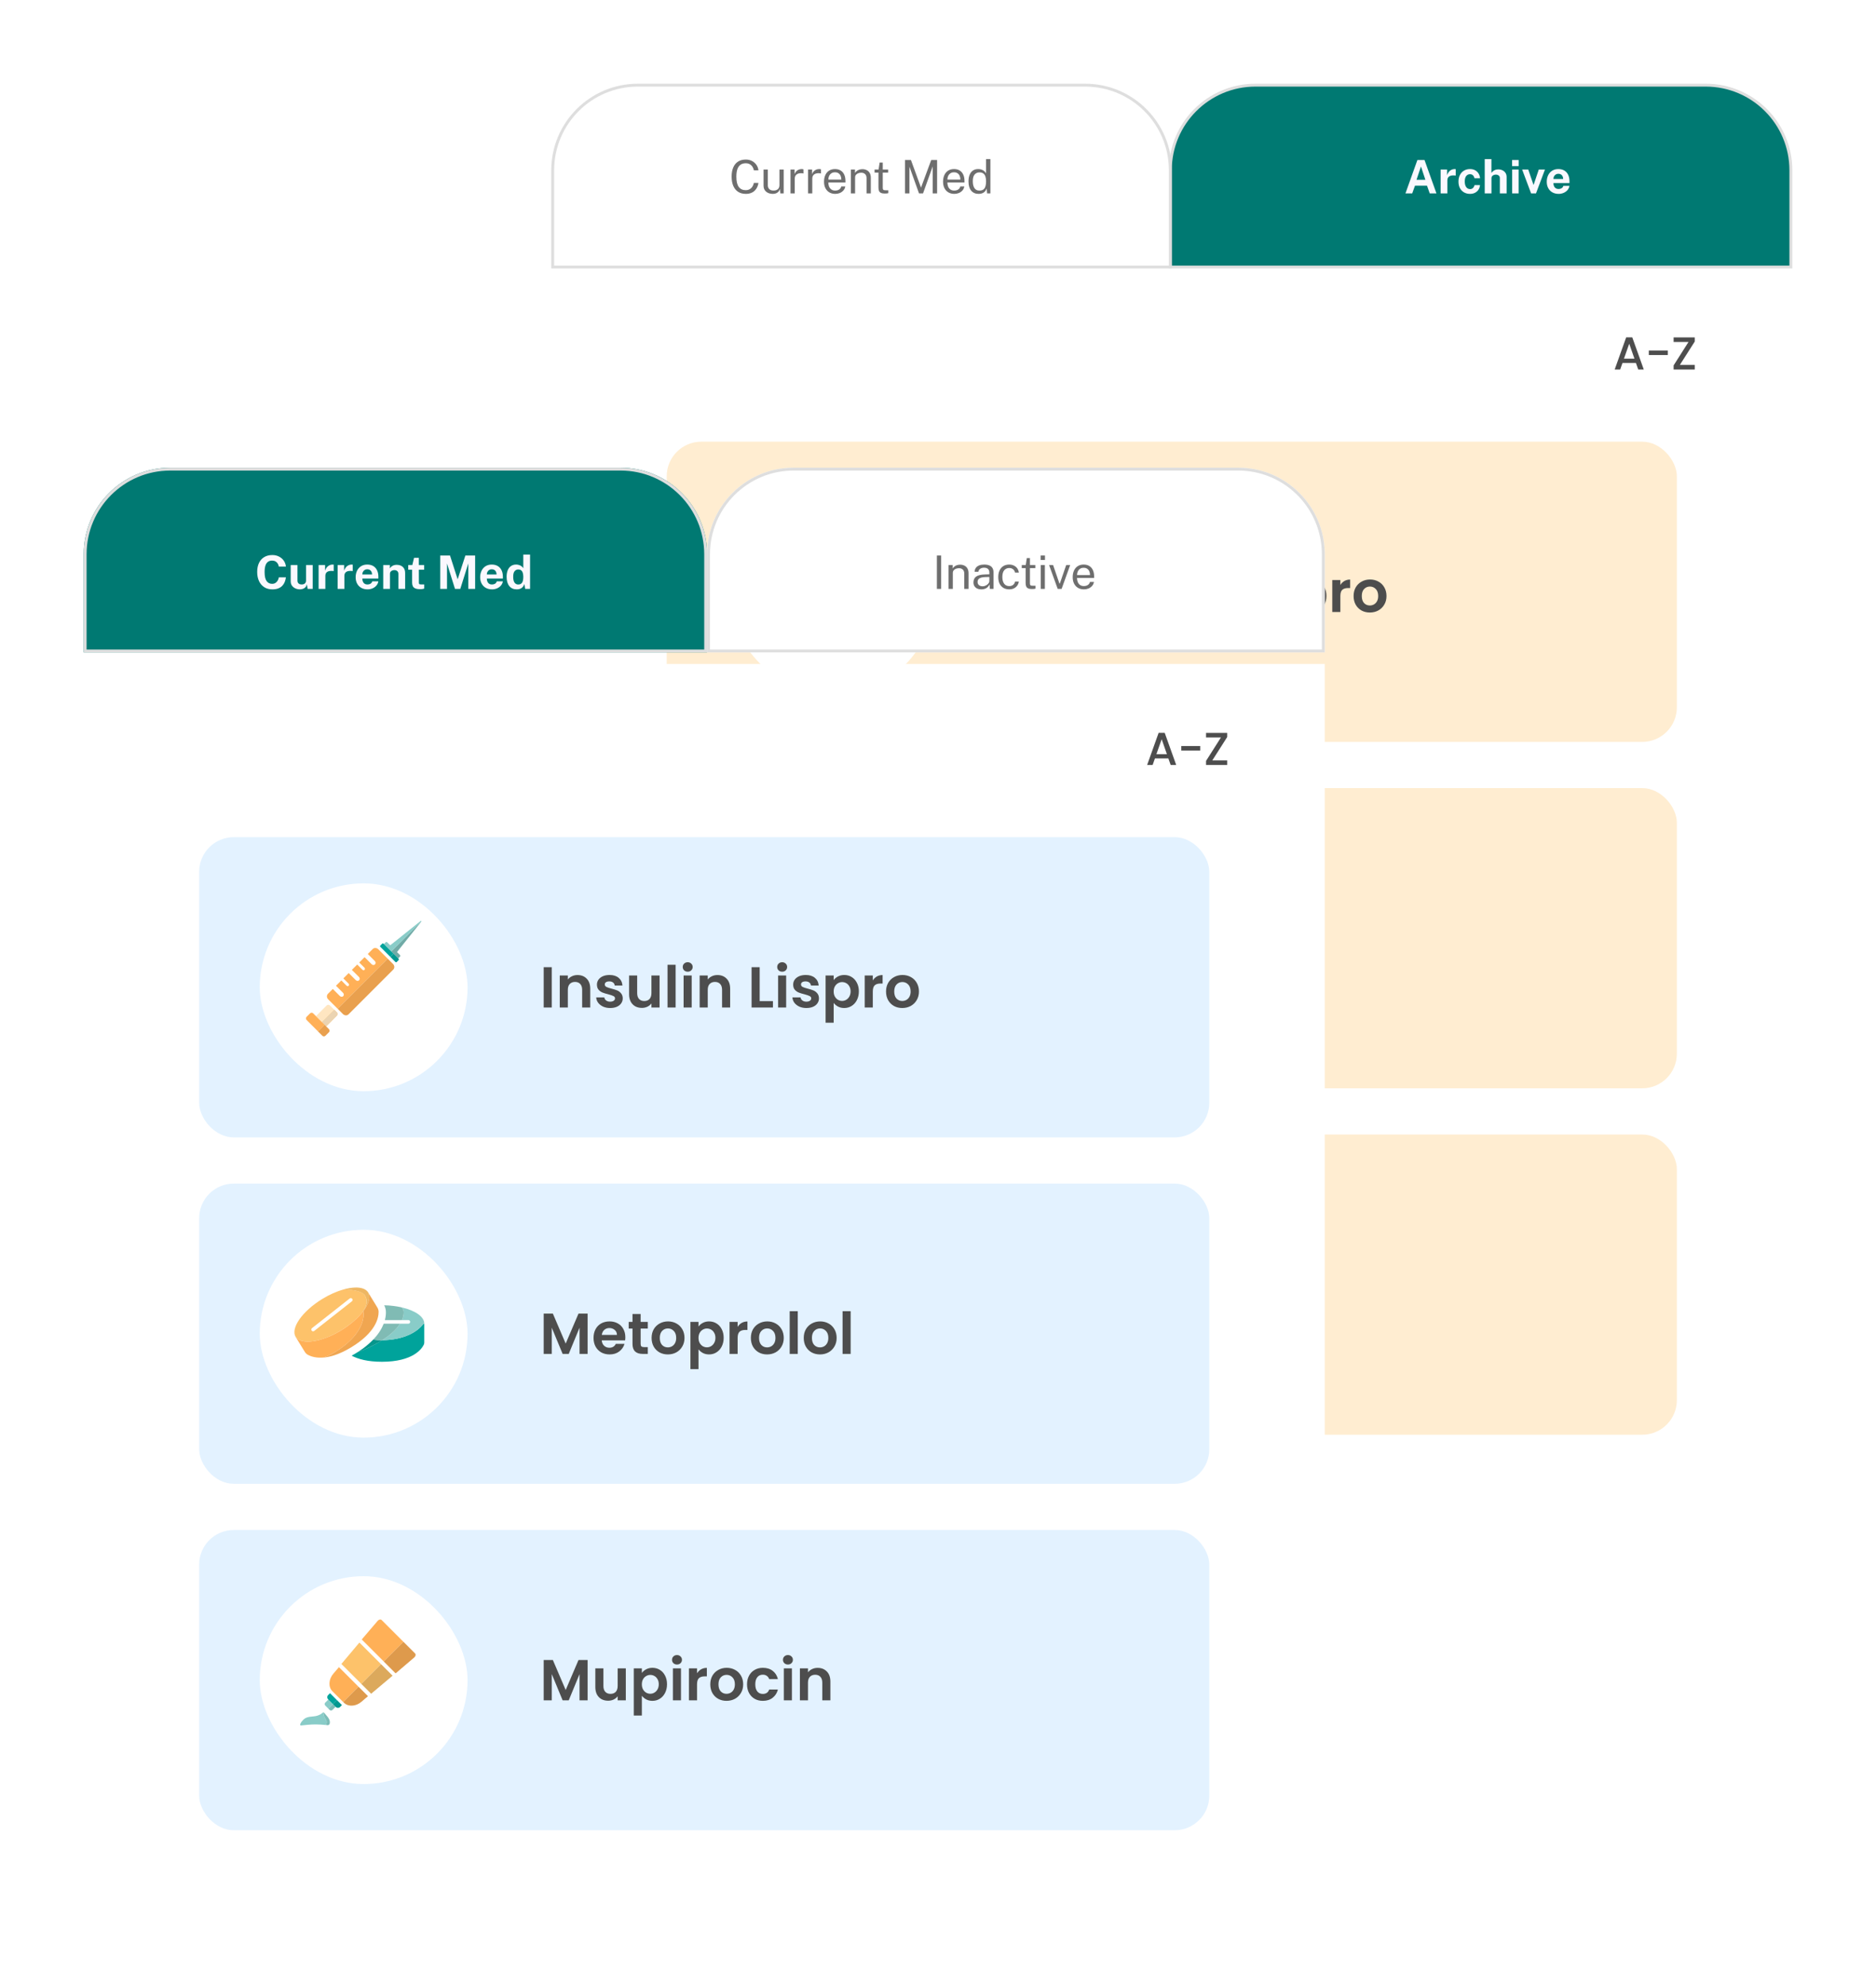 <svg width="650" height="688" viewBox="0 0 650 688" fill="none" xmlns="http://www.w3.org/2000/svg">
<g filter="url(#filter0_d_441_547)">
<rect x="191" y="83" width="430" height="437" fill="white"/>
<path d="M566.818 115.728H562.162L561.362 118H559.458L563.442 106.864H565.554L569.538 118H567.618L566.818 115.728ZM566.306 114.24L564.498 109.072L562.674 114.24H566.306ZM577.863 111.44V112.976H571.287V111.44H577.863ZM582.038 116.416H587.206V118H579.878V116.576L585.03 108.464H579.878V106.88H587.206V108.304L582.038 116.416Z" fill="#4D4D4D"/>
<path d="M435 19.5H591C607.292 19.5 620.5 32.708 620.5 49V82.5H405.5V49C405.5 32.708 418.708 19.5 435 19.5Z" fill="#007972" stroke="#DEDEDE"/>
<path d="M221 19.5H376C392.292 19.5 405.5 32.708 405.5 49V82.5H191.5V49C191.5 32.708 204.708 19.5 221 19.5Z" fill="white" stroke="#DEDEDE"/>
<path d="M258.414 57.16C257.374 57.16 256.486 56.923 255.75 56.448C255.019 55.973 254.459 55.291 254.07 54.4C253.686 53.509 253.494 52.435 253.494 51.176C253.494 49.923 253.686 48.856 254.07 47.976C254.454 47.096 255.011 46.427 255.742 45.968C256.478 45.504 257.369 45.272 258.414 45.272C259.23 45.272 259.953 45.443 260.582 45.784C261.211 46.12 261.718 46.571 262.102 47.136C262.486 47.701 262.713 48.323 262.782 49H261.206C261.121 48.547 260.958 48.136 260.718 47.768C260.478 47.4 260.163 47.107 259.774 46.888C259.385 46.669 258.918 46.56 258.374 46.56C257.675 46.56 257.083 46.725 256.598 47.056C256.118 47.381 255.753 47.885 255.502 48.568C255.257 49.251 255.134 50.125 255.134 51.192C255.134 52.803 255.409 53.987 255.958 54.744C256.513 55.496 257.318 55.872 258.374 55.872C258.918 55.872 259.385 55.757 259.774 55.528C260.163 55.299 260.478 54.992 260.718 54.608C260.958 54.224 261.121 53.808 261.206 53.36H262.782C262.723 53.851 262.59 54.325 262.382 54.784C262.179 55.237 261.899 55.643 261.542 56C261.185 56.357 260.745 56.64 260.222 56.848C259.705 57.056 259.102 57.16 258.414 57.16ZM267.734 57.16C267.302 57.155 266.894 57.093 266.51 56.976C266.131 56.853 265.795 56.675 265.502 56.44C265.208 56.205 264.976 55.915 264.806 55.568C264.64 55.216 264.558 54.808 264.558 54.344V48.728H266.038V54.192C266.038 54.731 266.203 55.168 266.534 55.504C266.87 55.84 267.374 56.008 268.046 56.008C268.654 56.008 269.142 55.851 269.51 55.536C269.883 55.216 270.07 54.741 270.07 54.112V48.728H271.542V57H270.366L270.214 55.416C270.112 55.832 269.939 56.168 269.694 56.424C269.454 56.68 269.163 56.869 268.822 56.992C268.486 57.109 268.123 57.165 267.734 57.16ZM273.893 57V48.728H275.301V50.32C275.439 49.925 275.634 49.6 275.885 49.344C276.135 49.083 276.421 48.888 276.741 48.76C277.066 48.632 277.402 48.568 277.749 48.568C277.871 48.568 277.991 48.576 278.109 48.592C278.226 48.608 278.317 48.635 278.381 48.672V50.104C278.301 50.067 278.197 50.043 278.069 50.032C277.946 50.016 277.842 50.008 277.757 50.008C277.426 49.987 277.117 50.008 276.829 50.072C276.541 50.131 276.287 50.235 276.069 50.384C275.85 50.533 275.677 50.731 275.549 50.976C275.426 51.216 275.365 51.509 275.365 51.856V57H273.893ZM279.967 57V48.728H281.375V50.32C281.513 49.925 281.708 49.6 281.959 49.344C282.209 49.083 282.495 48.888 282.815 48.76C283.14 48.632 283.476 48.568 283.823 48.568C283.945 48.568 284.065 48.576 284.183 48.592C284.3 48.608 284.391 48.635 284.455 48.672V50.104C284.375 50.067 284.271 50.043 284.143 50.032C284.02 50.016 283.916 50.008 283.831 50.008C283.5 49.987 283.191 50.008 282.903 50.072C282.615 50.131 282.361 50.235 282.143 50.384C281.924 50.533 281.751 50.731 281.623 50.976C281.5 51.216 281.439 51.509 281.439 51.856V57H279.967ZM289.412 57.16C288.644 57.16 287.966 56.992 287.38 56.656C286.793 56.32 286.334 55.837 286.004 55.208C285.673 54.579 285.508 53.824 285.508 52.944C285.508 52.075 285.657 51.312 285.956 50.656C286.254 50 286.686 49.488 287.252 49.12C287.822 48.752 288.508 48.568 289.308 48.568C290.086 48.568 290.745 48.736 291.284 49.072C291.822 49.408 292.23 49.883 292.508 50.496C292.79 51.104 292.932 51.827 292.932 52.664V53.208H287.004C287.004 53.731 287.089 54.205 287.26 54.632C287.436 55.053 287.7 55.389 288.052 55.64C288.404 55.891 288.849 56.016 289.388 56.016C289.916 56.016 290.369 55.893 290.748 55.648C291.132 55.403 291.377 55.048 291.484 54.584H292.876C292.78 55.144 292.556 55.616 292.204 56C291.857 56.384 291.438 56.675 290.948 56.872C290.462 57.064 289.95 57.16 289.412 57.16ZM287.012 52.208H291.508C291.508 51.733 291.428 51.307 291.268 50.928C291.108 50.544 290.862 50.243 290.532 50.024C290.206 49.8 289.796 49.688 289.3 49.688C288.782 49.688 288.353 49.813 288.012 50.064C287.67 50.309 287.417 50.627 287.252 51.016C287.086 51.4 287.006 51.797 287.012 52.208ZM294.802 57V48.728H296.234V49.928C296.367 49.699 296.551 49.483 296.786 49.28C297.026 49.077 297.314 48.915 297.65 48.792C297.991 48.669 298.383 48.608 298.826 48.608C299.349 48.608 299.829 48.712 300.266 48.92C300.709 49.128 301.061 49.453 301.322 49.896C301.589 50.333 301.722 50.899 301.722 51.592V57H300.242V51.736C300.242 51.091 300.071 50.613 299.73 50.304C299.394 49.989 298.957 49.832 298.418 49.832C298.045 49.832 297.695 49.893 297.37 50.016C297.045 50.133 296.781 50.315 296.578 50.56C296.375 50.8 296.274 51.104 296.274 51.472V57H294.802ZM306.549 57.04C305.978 57.04 305.535 56.963 305.221 56.808C304.906 56.653 304.685 56.424 304.557 56.12C304.434 55.816 304.373 55.443 304.373 55V49.808H303.029V48.728H304.413L304.773 46.32H305.861V48.72H307.725V49.808H305.861V54.952C305.861 55.245 305.89 55.461 305.949 55.6C306.013 55.733 306.117 55.819 306.261 55.856C306.405 55.893 306.607 55.912 306.869 55.912H307.773V56.904C307.671 56.941 307.517 56.973 307.309 57C307.106 57.027 306.853 57.04 306.549 57.04ZM313.578 57V45.432H315.626L319.114 54.984L322.65 45.432H324.69V57H323.162V47.648L319.81 57H318.426L315.098 47.736V57H313.578ZM330.657 57.16C329.889 57.16 329.211 56.992 328.625 56.656C328.038 56.32 327.579 55.837 327.249 55.208C326.918 54.579 326.753 53.824 326.753 52.944C326.753 52.075 326.902 51.312 327.201 50.656C327.499 50 327.931 49.488 328.497 49.12C329.067 48.752 329.753 48.568 330.553 48.568C331.331 48.568 331.99 48.736 332.529 49.072C333.067 49.408 333.475 49.883 333.753 50.496C334.035 51.104 334.177 51.827 334.177 52.664V53.208H328.249C328.249 53.731 328.334 54.205 328.505 54.632C328.681 55.053 328.945 55.389 329.297 55.64C329.649 55.891 330.094 56.016 330.633 56.016C331.161 56.016 331.614 55.893 331.993 55.648C332.377 55.403 332.622 55.048 332.729 54.584H334.121C334.025 55.144 333.801 55.616 333.449 56C333.102 56.384 332.683 56.675 332.193 56.872C331.707 57.064 331.195 57.16 330.657 57.16ZM328.257 52.208H332.753C332.753 51.733 332.673 51.307 332.513 50.928C332.353 50.544 332.107 50.243 331.777 50.024C331.451 49.8 331.041 49.688 330.545 49.688C330.027 49.688 329.598 49.813 329.257 50.064C328.915 50.309 328.662 50.627 328.497 51.016C328.331 51.4 328.251 51.797 328.257 52.208ZM339.063 57.16C337.986 57.16 337.132 56.792 336.503 56.056C335.879 55.32 335.567 54.245 335.567 52.832C335.567 51.973 335.692 51.224 335.943 50.584C336.194 49.944 336.57 49.448 337.071 49.096C337.572 48.744 338.196 48.568 338.943 48.568C339.343 48.568 339.695 48.619 339.999 48.72C340.303 48.821 340.567 48.949 340.791 49.104C341.015 49.259 341.196 49.419 341.335 49.584C341.479 49.749 341.586 49.901 341.655 50.04V45.112H343.151V57H342.015L341.855 55.304C341.802 55.464 341.716 55.651 341.599 55.864C341.482 56.072 341.316 56.277 341.103 56.48C340.895 56.677 340.623 56.84 340.287 56.968C339.951 57.096 339.543 57.16 339.063 57.16ZM339.327 56.024C340.159 56.024 340.754 55.771 341.111 55.264C341.474 54.752 341.655 53.917 341.655 52.76C341.65 52.115 341.57 51.565 341.415 51.112C341.26 50.659 341.015 50.315 340.679 50.08C340.348 49.84 339.906 49.72 339.351 49.72C338.674 49.72 338.122 49.963 337.695 50.448C337.268 50.933 337.055 51.704 337.055 52.76C337.055 53.795 337.247 54.597 337.631 55.168C338.015 55.739 338.58 56.024 339.327 56.024Z" fill="#6E6E6E"/>
<path d="M486.963 57L491.099 45.432H493.571L497.707 57H495.379L494.435 54.32H490.267L489.307 57H486.963ZM490.795 52.28H493.867L492.339 47.68L490.795 52.28ZM499.148 57V48.728H501.396V50.688C501.53 50.267 501.716 49.899 501.956 49.584C502.202 49.264 502.498 49.016 502.844 48.84C503.191 48.659 503.583 48.568 504.02 48.568C504.095 48.568 504.164 48.573 504.228 48.584C504.298 48.589 504.348 48.6 504.38 48.616V50.84C504.332 50.819 504.274 50.805 504.204 50.8C504.14 50.795 504.082 50.789 504.028 50.784C503.57 50.747 503.178 50.76 502.852 50.824C502.527 50.888 502.263 50.997 502.06 51.152C501.858 51.307 501.711 51.496 501.62 51.72C501.53 51.944 501.484 52.195 501.484 52.472V57H499.148ZM509.327 57.16C508.559 57.16 507.873 56.989 507.271 56.648C506.668 56.307 506.193 55.819 505.847 55.184C505.505 54.544 505.335 53.781 505.335 52.896C505.335 52.043 505.5 51.291 505.831 50.64C506.161 49.989 506.625 49.483 507.223 49.12C507.825 48.752 508.527 48.568 509.327 48.568C510.02 48.568 510.617 48.709 511.119 48.992C511.625 49.275 512.023 49.656 512.311 50.136C512.604 50.616 512.772 51.152 512.815 51.744H510.871C510.833 51.525 510.756 51.309 510.639 51.096C510.521 50.877 510.356 50.699 510.143 50.56C509.929 50.416 509.663 50.344 509.343 50.344C508.799 50.344 508.356 50.555 508.015 50.976C507.679 51.392 507.511 52.027 507.511 52.88C507.511 53.685 507.676 54.325 508.007 54.8C508.337 55.269 508.799 55.504 509.391 55.504C509.705 55.504 509.967 55.427 510.175 55.272C510.388 55.117 510.553 54.933 510.671 54.72C510.788 54.501 510.863 54.299 510.895 54.112H512.791C512.753 54.683 512.588 55.2 512.295 55.664C512.001 56.123 511.601 56.488 511.095 56.76C510.593 57.027 510.004 57.16 509.327 57.16ZM514.43 57V45.112H516.75V49.92C516.883 49.728 517.051 49.539 517.254 49.352C517.456 49.16 517.71 49 518.014 48.872C518.318 48.744 518.688 48.68 519.126 48.68C519.654 48.68 520.134 48.784 520.566 48.992C521.003 49.195 521.352 49.491 521.614 49.88C521.88 50.269 522.014 50.744 522.014 51.304V57H519.67V51.648C519.67 51.275 519.534 50.989 519.262 50.792C518.995 50.589 518.67 50.488 518.286 50.488C518.035 50.488 517.792 50.533 517.558 50.624C517.323 50.715 517.131 50.853 516.982 51.04C516.838 51.221 516.766 51.448 516.766 51.72V57H514.43ZM523.938 57V48.728H526.17V57H523.938ZM523.914 47.544V45.44H526.186V47.544H523.914ZM530.5 57L527.396 48.728H529.508L531.316 54H531.38L533.164 48.728H535.3L532.196 57H530.5ZM540.058 57.16C539.236 57.16 538.514 56.989 537.89 56.648C537.271 56.301 536.788 55.813 536.442 55.184C536.095 54.555 535.922 53.813 535.922 52.96C535.922 52.133 536.079 51.389 536.394 50.728C536.714 50.061 537.172 49.536 537.77 49.152C538.367 48.763 539.09 48.568 539.938 48.568C540.78 48.568 541.487 48.747 542.058 49.104C542.628 49.456 543.06 49.949 543.354 50.584C543.647 51.213 543.794 51.941 543.794 52.768V53.4H538.234C538.234 53.821 538.303 54.189 538.442 54.504C538.58 54.813 538.78 55.053 539.042 55.224C539.308 55.389 539.628 55.472 540.002 55.472C540.402 55.472 540.751 55.387 541.05 55.216C541.348 55.045 541.559 54.765 541.682 54.376H543.786C543.69 54.963 543.455 55.464 543.082 55.88C542.708 56.296 542.255 56.613 541.722 56.832C541.188 57.051 540.634 57.16 540.058 57.16ZM538.234 52.008H541.61C541.61 51.677 541.546 51.373 541.418 51.096C541.295 50.819 541.108 50.6 540.858 50.44C540.612 50.28 540.303 50.2 539.93 50.2C539.572 50.2 539.266 50.288 539.01 50.464C538.759 50.635 538.564 50.859 538.426 51.136C538.292 51.413 538.228 51.704 538.234 52.008Z" fill="#FAF8FE"/>
<g filter="url(#filter1_d_441_547)">
<rect x="230" y="260" width="350" height="104" rx="12" fill="#FFE6C1" fill-opacity="0.75"/>
<path d="M364.6 305.04V319H361.8V309.92L358.06 319H355.94L352.18 309.92V319H349.38V305.04H352.56L357 315.42L361.44 305.04H364.6ZM377.668 313.22C377.668 313.62 377.642 313.98 377.588 314.3H369.488C369.555 315.1 369.835 315.727 370.328 316.18C370.822 316.633 371.428 316.86 372.148 316.86C373.188 316.86 373.928 316.413 374.368 315.52H377.388C377.068 316.587 376.455 317.467 375.548 318.16C374.642 318.84 373.528 319.18 372.208 319.18C371.142 319.18 370.182 318.947 369.328 318.48C368.488 318 367.828 317.327 367.348 316.46C366.882 315.593 366.648 314.593 366.648 313.46C366.648 312.313 366.882 311.307 367.348 310.44C367.815 309.573 368.468 308.907 369.308 308.44C370.148 307.973 371.115 307.74 372.208 307.74C373.262 307.74 374.202 307.967 375.028 308.42C375.868 308.873 376.515 309.52 376.968 310.36C377.435 311.187 377.668 312.14 377.668 313.22ZM374.768 312.42C374.755 311.7 374.495 311.127 373.988 310.7C373.482 310.26 372.862 310.04 372.128 310.04C371.435 310.04 370.848 310.253 370.368 310.68C369.902 311.093 369.615 311.673 369.508 312.42H374.768ZM382.972 310.22V315.58C382.972 315.953 383.059 316.227 383.232 316.4C383.419 316.56 383.725 316.64 384.152 316.64H385.452V319H383.692C381.332 319 380.152 317.853 380.152 315.56V310.22H378.832V307.92H380.152V305.18H382.972V307.92H385.452V310.22H382.972ZM392.386 319.18C391.319 319.18 390.359 318.947 389.506 318.48C388.653 318 387.979 317.327 387.486 316.46C387.006 315.593 386.766 314.593 386.766 313.46C386.766 312.327 387.013 311.327 387.506 310.46C388.013 309.593 388.699 308.927 389.566 308.46C390.433 307.98 391.399 307.74 392.466 307.74C393.533 307.74 394.499 307.98 395.366 308.46C396.233 308.927 396.913 309.593 397.406 310.46C397.913 311.327 398.166 312.327 398.166 313.46C398.166 314.593 397.906 315.593 397.386 316.46C396.879 317.327 396.186 318 395.306 318.48C394.439 318.947 393.466 319.18 392.386 319.18ZM392.386 316.74C392.893 316.74 393.366 316.62 393.806 316.38C394.259 316.127 394.619 315.753 394.886 315.26C395.153 314.767 395.286 314.167 395.286 313.46C395.286 312.407 395.006 311.6 394.446 311.04C393.899 310.467 393.226 310.18 392.426 310.18C391.626 310.18 390.953 310.467 390.406 311.04C389.873 311.6 389.606 312.407 389.606 313.46C389.606 314.513 389.866 315.327 390.386 315.9C390.919 316.46 391.586 316.74 392.386 316.74ZM403.02 309.52C403.38 309.013 403.873 308.593 404.5 308.26C405.14 307.913 405.867 307.74 406.68 307.74C407.627 307.74 408.48 307.973 409.24 308.44C410.013 308.907 410.62 309.573 411.06 310.44C411.513 311.293 411.74 312.287 411.74 313.42C411.74 314.553 411.513 315.56 411.06 316.44C410.62 317.307 410.013 317.98 409.24 318.46C408.48 318.94 407.627 319.18 406.68 319.18C405.867 319.18 405.147 319.013 404.52 318.68C403.907 318.347 403.407 317.927 403.02 317.42V324.28H400.22V307.92H403.02V309.52ZM408.88 313.42C408.88 312.753 408.74 312.18 408.46 311.7C408.193 311.207 407.833 310.833 407.38 310.58C406.94 310.327 406.46 310.2 405.94 310.2C405.433 310.2 404.953 310.333 404.5 310.6C404.06 310.853 403.7 311.227 403.42 311.72C403.153 312.213 403.02 312.793 403.02 313.46C403.02 314.127 403.153 314.707 403.42 315.2C403.7 315.693 404.06 316.073 404.5 316.34C404.953 316.593 405.433 316.72 405.94 316.72C406.46 316.72 406.94 316.587 407.38 316.32C407.833 316.053 408.193 315.673 408.46 315.18C408.74 314.687 408.88 314.1 408.88 313.42ZM416.575 309.64C416.935 309.053 417.401 308.593 417.975 308.26C418.561 307.927 419.228 307.76 419.975 307.76V310.7H419.235C418.355 310.7 417.688 310.907 417.235 311.32C416.795 311.733 416.575 312.453 416.575 313.48V319H413.775V307.92H416.575V309.64ZM426.78 319.18C425.714 319.18 424.754 318.947 423.9 318.48C423.047 318 422.374 317.327 421.88 316.46C421.4 315.593 421.16 314.593 421.16 313.46C421.16 312.327 421.407 311.327 421.9 310.46C422.407 309.593 423.094 308.927 423.96 308.46C424.827 307.98 425.794 307.74 426.86 307.74C427.927 307.74 428.894 307.98 429.76 308.46C430.627 308.927 431.307 309.593 431.8 310.46C432.307 311.327 432.56 312.327 432.56 313.46C432.56 314.593 432.3 315.593 431.78 316.46C431.274 317.327 430.58 318 429.7 318.48C428.834 318.947 427.86 319.18 426.78 319.18ZM426.78 316.74C427.287 316.74 427.76 316.62 428.2 316.38C428.654 316.127 429.014 315.753 429.28 315.26C429.547 314.767 429.68 314.167 429.68 313.46C429.68 312.407 429.4 311.6 428.84 311.04C428.294 310.467 427.62 310.18 426.82 310.18C426.02 310.18 425.347 310.467 424.8 311.04C424.267 311.6 424 312.407 424 313.46C424 314.513 424.26 315.327 424.78 315.9C425.314 316.46 425.98 316.74 426.78 316.74ZM437.414 304.2V319H434.614V304.2H437.414ZM445.101 319.18C444.034 319.18 443.074 318.947 442.221 318.48C441.367 318 440.694 317.327 440.201 316.46C439.721 315.593 439.481 314.593 439.481 313.46C439.481 312.327 439.727 311.327 440.221 310.46C440.727 309.593 441.414 308.927 442.281 308.46C443.147 307.98 444.114 307.74 445.181 307.74C446.247 307.74 447.214 307.98 448.081 308.46C448.947 308.927 449.627 309.593 450.121 310.46C450.627 311.327 450.881 312.327 450.881 313.46C450.881 314.593 450.621 315.593 450.101 316.46C449.594 317.327 448.901 318 448.021 318.48C447.154 318.947 446.181 319.18 445.101 319.18ZM445.101 316.74C445.607 316.74 446.081 316.62 446.521 316.38C446.974 316.127 447.334 315.753 447.601 315.26C447.867 314.767 448.001 314.167 448.001 313.46C448.001 312.407 447.721 311.6 447.161 311.04C446.614 310.467 445.941 310.18 445.141 310.18C444.341 310.18 443.667 310.467 443.121 311.04C442.587 311.6 442.321 312.407 442.321 313.46C442.321 314.513 442.581 315.327 443.101 315.9C443.634 316.46 444.301 316.74 445.101 316.74ZM455.735 304.2V319H452.935V304.2H455.735Z" fill="#4D4D4D"/>
<g filter="url(#filter2_f_441_547)">
<rect x="251" y="276" width="72" height="72" rx="36" fill="white"/>
</g>
</g>
<g filter="url(#filter3_d_441_547)">
<rect x="230" y="140" width="350" height="104" rx="12" fill="#FFE6C1" fill-opacity="0.75"/>
<path d="M352.18 185.04V199H349.38V185.04H352.18ZM361.086 187.76C362.406 187.76 363.473 188.18 364.286 189.02C365.1 189.847 365.506 191.007 365.506 192.5V199H362.706V192.88C362.706 192 362.486 191.327 362.046 190.86C361.606 190.38 361.006 190.14 360.246 190.14C359.473 190.14 358.86 190.38 358.406 190.86C357.966 191.327 357.746 192 357.746 192.88V199H354.946V187.92H357.746V189.3C358.12 188.82 358.593 188.447 359.166 188.18C359.753 187.9 360.393 187.76 361.086 187.76ZM372.409 199.18C371.502 199.18 370.689 199.02 369.969 198.7C369.249 198.367 368.676 197.92 368.249 197.36C367.836 196.8 367.609 196.18 367.569 195.5H370.389C370.442 195.927 370.649 196.28 371.009 196.56C371.382 196.84 371.842 196.98 372.389 196.98C372.922 196.98 373.336 196.873 373.629 196.66C373.936 196.447 374.089 196.173 374.089 195.84C374.089 195.48 373.902 195.213 373.529 195.04C373.169 194.853 372.589 194.653 371.789 194.44C370.962 194.24 370.282 194.033 369.749 193.82C369.229 193.607 368.776 193.28 368.389 192.84C368.016 192.4 367.829 191.807 367.829 191.06C367.829 190.447 368.002 189.887 368.349 189.38C368.709 188.873 369.216 188.473 369.869 188.18C370.536 187.887 371.316 187.74 372.209 187.74C373.529 187.74 374.582 188.073 375.369 188.74C376.156 189.393 376.589 190.28 376.669 191.4H373.989C373.949 190.96 373.762 190.613 373.429 190.36C373.109 190.093 372.676 189.96 372.129 189.96C371.622 189.96 371.229 190.053 370.949 190.24C370.682 190.427 370.549 190.687 370.549 191.02C370.549 191.393 370.736 191.68 371.109 191.88C371.482 192.067 372.062 192.26 372.849 192.46C373.649 192.66 374.309 192.867 374.829 193.08C375.349 193.293 375.796 193.627 376.169 194.08C376.556 194.52 376.756 195.107 376.769 195.84C376.769 196.48 376.589 197.053 376.229 197.56C375.882 198.067 375.376 198.467 374.709 198.76C374.056 199.04 373.289 199.18 372.409 199.18ZM389.528 187.92V199H386.708V197.6C386.348 198.08 385.874 198.46 385.288 198.74C384.714 199.007 384.088 199.14 383.408 199.14C382.541 199.14 381.774 198.96 381.108 198.6C380.441 198.227 379.914 197.687 379.528 196.98C379.154 196.26 378.968 195.407 378.968 194.42V187.92H381.768V194.02C381.768 194.9 381.988 195.58 382.428 196.06C382.868 196.527 383.468 196.76 384.228 196.76C385.001 196.76 385.608 196.527 386.048 196.06C386.488 195.58 386.708 194.9 386.708 194.02V187.92H389.528ZM395.09 184.2V199H392.29V184.2H395.09ZM399.277 186.6C398.783 186.6 398.37 186.447 398.037 186.14C397.717 185.82 397.557 185.427 397.557 184.96C397.557 184.493 397.717 184.107 398.037 183.8C398.37 183.48 398.783 183.32 399.277 183.32C399.77 183.32 400.177 183.48 400.497 183.8C400.83 184.107 400.997 184.493 400.997 184.96C400.997 185.427 400.83 185.82 400.497 186.14C400.177 186.447 399.77 186.6 399.277 186.6ZM400.657 187.92V199H397.857V187.92H400.657ZM409.563 187.76C410.883 187.76 411.95 188.18 412.763 189.02C413.576 189.847 413.983 191.007 413.983 192.5V199H411.183V192.88C411.183 192 410.963 191.327 410.523 190.86C410.083 190.38 409.483 190.14 408.723 190.14C407.95 190.14 407.336 190.38 406.883 190.86C406.443 191.327 406.223 192 406.223 192.88V199H403.423V187.92H406.223V189.3C406.596 188.82 407.07 188.447 407.643 188.18C408.23 187.9 408.87 187.76 409.563 187.76ZM424.211 196.78H428.811V199H421.411V185.04H424.211V196.78ZM432.011 186.6C431.518 186.6 431.104 186.447 430.771 186.14C430.451 185.82 430.291 185.427 430.291 184.96C430.291 184.493 430.451 184.107 430.771 183.8C431.104 183.48 431.518 183.32 432.011 183.32C432.504 183.32 432.911 183.48 433.231 183.8C433.564 184.107 433.731 184.493 433.731 184.96C433.731 185.427 433.564 185.82 433.231 186.14C432.911 186.447 432.504 186.6 432.011 186.6ZM433.391 187.92V199H430.591V187.92H433.391ZM440.397 199.18C439.491 199.18 438.677 199.02 437.957 198.7C437.237 198.367 436.664 197.92 436.237 197.36C435.824 196.8 435.597 196.18 435.557 195.5H438.377C438.431 195.927 438.637 196.28 438.997 196.56C439.371 196.84 439.831 196.98 440.377 196.98C440.911 196.98 441.324 196.873 441.617 196.66C441.924 196.447 442.077 196.173 442.077 195.84C442.077 195.48 441.891 195.213 441.517 195.04C441.157 194.853 440.577 194.653 439.777 194.44C438.951 194.24 438.271 194.033 437.737 193.82C437.217 193.607 436.764 193.28 436.377 192.84C436.004 192.4 435.817 191.807 435.817 191.06C435.817 190.447 435.991 189.887 436.337 189.38C436.697 188.873 437.204 188.473 437.857 188.18C438.524 187.887 439.304 187.74 440.197 187.74C441.517 187.74 442.571 188.073 443.357 188.74C444.144 189.393 444.577 190.28 444.657 191.4H441.977C441.937 190.96 441.751 190.613 441.417 190.36C441.097 190.093 440.664 189.96 440.117 189.96C439.611 189.96 439.217 190.053 438.937 190.24C438.671 190.427 438.537 190.687 438.537 191.02C438.537 191.393 438.724 191.68 439.097 191.88C439.471 192.067 440.051 192.26 440.837 192.46C441.637 192.66 442.297 192.867 442.817 193.08C443.337 193.293 443.784 193.627 444.157 194.08C444.544 194.52 444.744 195.107 444.757 195.84C444.757 196.48 444.577 197.053 444.217 197.56C443.871 198.067 443.364 198.467 442.697 198.76C442.044 199.04 441.277 199.18 440.397 199.18ZM449.856 189.52C450.216 189.013 450.709 188.593 451.336 188.26C451.976 187.913 452.702 187.74 453.516 187.74C454.462 187.74 455.316 187.973 456.076 188.44C456.849 188.907 457.456 189.573 457.896 190.44C458.349 191.293 458.576 192.287 458.576 193.42C458.576 194.553 458.349 195.56 457.896 196.44C457.456 197.307 456.849 197.98 456.076 198.46C455.316 198.94 454.462 199.18 453.516 199.18C452.702 199.18 451.982 199.013 451.356 198.68C450.742 198.347 450.242 197.927 449.856 197.42V204.28H447.056V187.92H449.856V189.52ZM455.716 193.42C455.716 192.753 455.576 192.18 455.296 191.7C455.029 191.207 454.669 190.833 454.216 190.58C453.776 190.327 453.296 190.2 452.776 190.2C452.269 190.2 451.789 190.333 451.336 190.6C450.896 190.853 450.536 191.227 450.256 191.72C449.989 192.213 449.856 192.793 449.856 193.46C449.856 194.127 449.989 194.707 450.256 195.2C450.536 195.693 450.896 196.073 451.336 196.34C451.789 196.593 452.269 196.72 452.776 196.72C453.296 196.72 453.776 196.587 454.216 196.32C454.669 196.053 455.029 195.673 455.296 195.18C455.576 194.687 455.716 194.1 455.716 193.42ZM463.41 189.64C463.77 189.053 464.237 188.593 464.81 188.26C465.397 187.927 466.064 187.76 466.81 187.76V190.7H466.07C465.19 190.7 464.524 190.907 464.07 191.32C463.63 191.733 463.41 192.453 463.41 193.48V199H460.61V187.92H463.41V189.64ZM473.616 199.18C472.55 199.18 471.59 198.947 470.736 198.48C469.883 198 469.21 197.327 468.716 196.46C468.236 195.593 467.996 194.593 467.996 193.46C467.996 192.327 468.243 191.327 468.736 190.46C469.243 189.593 469.93 188.927 470.796 188.46C471.663 187.98 472.63 187.74 473.696 187.74C474.763 187.74 475.73 187.98 476.596 188.46C477.463 188.927 478.143 189.593 478.636 190.46C479.143 191.327 479.396 192.327 479.396 193.46C479.396 194.593 479.136 195.593 478.616 196.46C478.11 197.327 477.416 198 476.536 198.48C475.67 198.947 474.696 199.18 473.616 199.18ZM473.616 196.74C474.123 196.74 474.596 196.62 475.036 196.38C475.49 196.127 475.85 195.753 476.116 195.26C476.383 194.767 476.516 194.167 476.516 193.46C476.516 192.407 476.236 191.6 475.676 191.04C475.13 190.467 474.456 190.18 473.656 190.18C472.856 190.18 472.183 190.467 471.636 191.04C471.103 191.6 470.836 192.407 470.836 193.46C470.836 194.513 471.096 195.327 471.616 195.9C472.15 196.46 472.816 196.74 473.616 196.74Z" fill="#4D4D4D"/>
<g filter="url(#filter4_f_441_547)">
<rect x="251" y="156" width="72" height="72" rx="36" fill="white"/>
</g>
</g>
<g filter="url(#filter5_d_441_547)">
<rect x="230" y="380" width="350" height="104" rx="12" fill="#FFE6C1" fill-opacity="0.75"/>
<path d="M364.6 425.04V439H361.8V429.92L358.06 439H355.94L352.18 429.92V439H349.38V425.04H352.56L357 435.42L361.44 425.04H364.6ZM377.828 427.92V439H375.008V437.6C374.648 438.08 374.175 438.46 373.588 438.74C373.015 439.007 372.388 439.14 371.708 439.14C370.842 439.14 370.075 438.96 369.408 438.6C368.742 438.227 368.215 437.687 367.828 436.98C367.455 436.26 367.268 435.407 367.268 434.42V427.92H370.068V434.02C370.068 434.9 370.288 435.58 370.728 436.06C371.168 436.527 371.768 436.76 372.528 436.76C373.302 436.76 373.908 436.527 374.348 436.06C374.788 435.58 375.008 434.9 375.008 434.02V427.92H377.828ZM383.391 429.52C383.751 429.013 384.244 428.593 384.871 428.26C385.511 427.913 386.238 427.74 387.051 427.74C387.998 427.74 388.851 427.973 389.611 428.44C390.384 428.907 390.991 429.573 391.431 430.44C391.884 431.293 392.111 432.287 392.111 433.42C392.111 434.553 391.884 435.56 391.431 436.44C390.991 437.307 390.384 437.98 389.611 438.46C388.851 438.94 387.998 439.18 387.051 439.18C386.238 439.18 385.518 439.013 384.891 438.68C384.278 438.347 383.778 437.927 383.391 437.42V444.28H380.591V427.92H383.391V429.52ZM389.251 433.42C389.251 432.753 389.111 432.18 388.831 431.7C388.564 431.207 388.204 430.833 387.751 430.58C387.311 430.327 386.831 430.2 386.311 430.2C385.804 430.2 385.324 430.333 384.871 430.6C384.431 430.853 384.071 431.227 383.791 431.72C383.524 432.213 383.391 432.793 383.391 433.46C383.391 434.127 383.524 434.707 383.791 435.2C384.071 435.693 384.431 436.073 384.871 436.34C385.324 436.593 385.804 436.72 386.311 436.72C386.831 436.72 387.311 436.587 387.751 436.32C388.204 436.053 388.564 435.673 388.831 435.18C389.111 434.687 389.251 434.1 389.251 433.42ZM395.566 426.6C395.072 426.6 394.659 426.447 394.326 426.14C394.006 425.82 393.846 425.427 393.846 424.96C393.846 424.493 394.006 424.107 394.326 423.8C394.659 423.48 395.072 423.32 395.566 423.32C396.059 423.32 396.466 423.48 396.786 423.8C397.119 424.107 397.286 424.493 397.286 424.96C397.286 425.427 397.119 425.82 396.786 426.14C396.466 426.447 396.059 426.6 395.566 426.6ZM396.946 427.92V439H394.146V427.92H396.946ZM402.512 429.64C402.872 429.053 403.339 428.593 403.912 428.26C404.499 427.927 405.165 427.76 405.912 427.76V430.7H405.172C404.292 430.7 403.625 430.907 403.172 431.32C402.732 431.733 402.512 432.453 402.512 433.48V439H399.712V427.92H402.512V429.64ZM412.718 439.18C411.651 439.18 410.691 438.947 409.838 438.48C408.985 438 408.311 437.327 407.818 436.46C407.338 435.593 407.098 434.593 407.098 433.46C407.098 432.327 407.345 431.327 407.838 430.46C408.345 429.593 409.031 428.927 409.898 428.46C410.765 427.98 411.731 427.74 412.798 427.74C413.865 427.74 414.831 427.98 415.698 428.46C416.565 428.927 417.245 429.593 417.738 430.46C418.245 431.327 418.498 432.327 418.498 433.46C418.498 434.593 418.238 435.593 417.718 436.46C417.211 437.327 416.518 438 415.638 438.48C414.771 438.947 413.798 439.18 412.718 439.18ZM412.718 436.74C413.225 436.74 413.698 436.62 414.138 436.38C414.591 436.127 414.951 435.753 415.218 435.26C415.485 434.767 415.618 434.167 415.618 433.46C415.618 432.407 415.338 431.6 414.778 431.04C414.231 430.467 413.558 430.18 412.758 430.18C411.958 430.18 411.285 430.467 410.738 431.04C410.205 431.6 409.938 432.407 409.938 433.46C409.938 434.513 410.198 435.327 410.718 435.9C411.251 436.46 411.918 436.74 412.718 436.74ZM419.832 433.46C419.832 432.313 420.065 431.313 420.532 430.46C420.999 429.593 421.645 428.927 422.472 428.46C423.299 427.98 424.245 427.74 425.312 427.74C426.685 427.74 427.819 428.087 428.712 428.78C429.619 429.46 430.225 430.42 430.532 431.66H427.512C427.352 431.18 427.079 430.807 426.692 430.54C426.319 430.26 425.852 430.12 425.292 430.12C424.492 430.12 423.859 430.413 423.392 431C422.925 431.573 422.692 432.393 422.692 433.46C422.692 434.513 422.925 435.333 423.392 435.92C423.859 436.493 424.492 436.78 425.292 436.78C426.425 436.78 427.165 436.273 427.512 435.26H430.532C430.225 436.46 429.619 437.413 428.712 438.12C427.805 438.827 426.672 439.18 425.312 439.18C424.245 439.18 423.299 438.947 422.472 438.48C421.645 438 420.999 437.333 420.532 436.48C420.065 435.613 419.832 434.607 419.832 433.46ZM434.003 426.6C433.51 426.6 433.096 426.447 432.763 426.14C432.443 425.82 432.283 425.427 432.283 424.96C432.283 424.493 432.443 424.107 432.763 423.8C433.096 423.48 433.51 423.32 434.003 423.32C434.496 423.32 434.903 423.48 435.223 423.8C435.556 424.107 435.723 424.493 435.723 424.96C435.723 425.427 435.556 425.82 435.223 426.14C434.903 426.447 434.496 426.6 434.003 426.6ZM435.383 427.92V439H432.583V427.92H435.383ZM444.29 427.76C445.61 427.76 446.676 428.18 447.49 429.02C448.303 429.847 448.71 431.007 448.71 432.5V439H445.91V432.88C445.91 432 445.69 431.327 445.25 430.86C444.81 430.38 444.21 430.14 443.45 430.14C442.676 430.14 442.063 430.38 441.61 430.86C441.17 431.327 440.95 432 440.95 432.88V439H438.15V427.92H440.95V429.3C441.323 428.82 441.796 428.447 442.37 428.18C442.956 427.9 443.596 427.76 444.29 427.76Z" fill="#4D4D4D"/>
<g filter="url(#filter6_f_441_547)">
<rect x="251" y="396" width="72" height="72" rx="36" fill="white"/>
</g>
</g>
<rect x="29" y="220" width="430" height="429" fill="white"/>
<path d="M404.818 252.728H400.162L399.362 255H397.458L401.442 243.864H403.554L407.538 255H405.618L404.818 252.728ZM404.306 251.24L402.498 246.072L400.674 251.24H404.306ZM415.863 248.44V249.976H409.287V248.44H415.863ZM420.038 253.416H425.206V255H417.878V253.576L423.03 245.464H417.878V243.88H425.206V245.304L420.038 253.416Z" fill="#4D4D4D"/>
<g filter="url(#filter7_d_441_547)">
<path d="M29 186C29 169.431 42.431 156 59 156H215C231.569 156 245 169.431 245 186V220H29V186Z" fill="#007972"/>
<path d="M59 156.5H215C231.292 156.5 244.5 169.708 244.5 186V219.5H29.5V186C29.5 169.708 42.708 156.5 59 156.5Z" stroke="#DEDEDE"/>
</g>
<g filter="url(#filter8_d_441_547)">
<path d="M245 186C245 169.431 258.431 156 275 156H429C445.569 156 459 169.431 459 186V220H245V186Z" fill="white"/>
<path d="M275 156.5H429C445.292 156.5 458.5 169.708 458.5 186V219.5H245.5V186C245.5 169.708 258.708 156.5 275 156.5Z" stroke="#DEDEDE"/>
</g>
<path d="M94.352 194.16C93.274 194.16 92.344 193.909 91.56 193.408C90.776 192.907 90.17 192.203 89.744 191.296C89.322 190.389 89.112 189.331 89.112 188.12C89.112 186.904 89.322 185.861 89.744 184.992C90.165 184.117 90.768 183.445 91.552 182.976C92.336 182.507 93.269 182.272 94.352 182.272C95.221 182.272 95.994 182.448 96.672 182.8C97.354 183.147 97.904 183.621 98.32 184.224C98.741 184.827 98.989 185.507 99.064 186.264H96.616C96.541 185.864 96.405 185.509 96.208 185.2C96.01 184.885 95.752 184.64 95.432 184.464C95.112 184.283 94.728 184.192 94.28 184.192C93.741 184.192 93.277 184.323 92.888 184.584C92.498 184.845 92.2 185.267 91.992 185.848C91.784 186.429 91.68 187.197 91.68 188.152C91.68 189.592 91.909 190.635 92.368 191.28C92.832 191.92 93.469 192.24 94.28 192.24C94.728 192.24 95.112 192.139 95.432 191.936C95.752 191.728 96.01 191.456 96.208 191.12C96.405 190.779 96.541 190.405 96.616 190H99.064C98.994 190.549 98.861 191.075 98.664 191.576C98.466 192.072 98.186 192.515 97.824 192.904C97.461 193.293 96.994 193.6 96.424 193.824C95.853 194.048 95.162 194.16 94.352 194.16ZM103.876 194.16C103.492 194.16 103.113 194.101 102.74 193.984C102.372 193.867 102.036 193.693 101.732 193.464C101.428 193.235 101.183 192.952 100.996 192.616C100.815 192.28 100.724 191.891 100.724 191.448V185.728H103.06V191.152C103.06 191.536 103.185 191.851 103.436 192.096C103.687 192.341 104.055 192.464 104.54 192.464C104.999 192.464 105.361 192.347 105.628 192.112C105.9 191.872 106.036 191.539 106.036 191.112V185.728H108.348V194H106.588L106.316 192.36C106.22 192.845 106.039 193.219 105.772 193.48C105.511 193.736 105.209 193.912 104.868 194.008C104.532 194.109 104.201 194.16 103.876 194.16ZM110.391 194V185.728H112.639V187.688C112.772 187.267 112.959 186.899 113.199 186.584C113.444 186.264 113.74 186.016 114.087 185.84C114.433 185.659 114.825 185.568 115.263 185.568C115.337 185.568 115.407 185.573 115.471 185.584C115.54 185.589 115.591 185.6 115.623 185.616V187.84C115.575 187.819 115.516 187.805 115.447 187.8C115.383 187.795 115.324 187.789 115.271 187.784C114.812 187.747 114.42 187.76 114.095 187.824C113.769 187.888 113.505 187.997 113.303 188.152C113.1 188.307 112.953 188.496 112.863 188.72C112.772 188.944 112.727 189.195 112.727 189.472V194H110.391ZM116.984 194V185.728H119.232V187.688C119.366 187.267 119.552 186.899 119.792 186.584C120.038 186.264 120.334 186.016 120.68 185.84C121.027 185.659 121.419 185.568 121.856 185.568C121.931 185.568 122 185.573 122.064 185.584C122.134 185.589 122.184 185.6 122.216 185.616V187.84C122.168 187.819 122.11 187.805 122.04 187.8C121.976 187.795 121.918 187.789 121.864 187.784C121.406 187.747 121.014 187.76 120.688 187.824C120.363 187.888 120.099 187.997 119.896 188.152C119.694 188.307 119.547 188.496 119.456 188.72C119.366 188.944 119.32 189.195 119.32 189.472V194H116.984ZM127.363 194.16C126.541 194.16 125.819 193.989 125.195 193.648C124.576 193.301 124.093 192.813 123.747 192.184C123.4 191.555 123.227 190.813 123.227 189.96C123.227 189.133 123.384 188.389 123.699 187.728C124.019 187.061 124.477 186.536 125.075 186.152C125.672 185.763 126.395 185.568 127.243 185.568C128.085 185.568 128.792 185.747 129.363 186.104C129.933 186.456 130.365 186.949 130.659 187.584C130.952 188.213 131.099 188.941 131.099 189.768V190.4H125.539C125.539 190.821 125.608 191.189 125.747 191.504C125.885 191.813 126.085 192.053 126.347 192.224C126.613 192.389 126.933 192.472 127.307 192.472C127.707 192.472 128.056 192.387 128.355 192.216C128.653 192.045 128.864 191.765 128.987 191.376H131.091C130.995 191.963 130.76 192.464 130.387 192.88C130.013 193.296 129.56 193.613 129.027 193.832C128.493 194.051 127.939 194.16 127.363 194.16ZM125.539 189.008H128.915C128.915 188.677 128.851 188.373 128.723 188.096C128.6 187.819 128.413 187.6 128.163 187.44C127.917 187.28 127.608 187.2 127.235 187.2C126.877 187.2 126.571 187.288 126.315 187.464C126.064 187.635 125.869 187.859 125.731 188.136C125.597 188.413 125.533 188.704 125.539 189.008ZM132.781 194V185.728H135.077V186.896C135.205 186.693 135.371 186.499 135.573 186.312C135.781 186.12 136.043 185.963 136.357 185.84C136.672 185.717 137.045 185.656 137.477 185.656C137.984 185.656 138.456 185.755 138.893 185.952C139.336 186.149 139.693 186.461 139.965 186.888C140.237 187.309 140.373 187.861 140.373 188.544V194H138.037V188.832C138.037 188.384 137.904 188.048 137.637 187.824C137.371 187.6 137.045 187.488 136.661 187.488C136.405 187.488 136.157 187.533 135.917 187.624C135.683 187.715 135.491 187.851 135.341 188.032C135.192 188.213 135.117 188.437 135.117 188.704V194H132.781ZM145.537 194.088C144.806 194.088 144.241 193.995 143.841 193.808C143.446 193.621 143.171 193.36 143.017 193.024C142.867 192.688 142.793 192.299 142.793 191.856V187.352H141.449V185.728H142.865L143.457 183.232H145.121V185.72H146.961V187.352H145.121L145.137 191.76C145.137 191.963 145.161 192.115 145.209 192.216C145.262 192.312 145.342 192.376 145.449 192.408C145.561 192.435 145.702 192.448 145.873 192.448H146.985V193.888C146.873 193.936 146.705 193.981 146.481 194.024C146.257 194.067 145.942 194.088 145.537 194.088ZM152.53 194V182.432H155.922L158.57 190.68L161.242 182.432H164.626V194H162.266V185.152L159.482 194H157.65L154.882 185.192V194H152.53ZM170.503 194.16C169.682 194.16 168.959 193.989 168.335 193.648C167.716 193.301 167.234 192.813 166.887 192.184C166.54 191.555 166.367 190.813 166.367 189.96C166.367 189.133 166.524 188.389 166.839 187.728C167.159 187.061 167.618 186.536 168.215 186.152C168.812 185.763 169.535 185.568 170.383 185.568C171.226 185.568 171.932 185.747 172.503 186.104C173.074 186.456 173.506 186.949 173.799 187.584C174.092 188.213 174.239 188.941 174.239 189.768V190.4H168.679C168.679 190.821 168.748 191.189 168.887 191.504C169.026 191.813 169.226 192.053 169.487 192.224C169.754 192.389 170.074 192.472 170.447 192.472C170.847 192.472 171.196 192.387 171.495 192.216C171.794 192.045 172.004 191.765 172.127 191.376H174.231C174.135 191.963 173.9 192.464 173.527 192.88C173.154 193.296 172.7 193.613 172.167 193.832C171.634 194.051 171.079 194.16 170.503 194.16ZM168.679 189.008H172.055C172.055 188.677 171.991 188.373 171.863 188.096C171.74 187.819 171.554 187.6 171.303 187.44C171.058 187.28 170.748 187.2 170.375 187.2C170.018 187.2 169.711 187.288 169.455 187.464C169.204 187.635 169.01 187.859 168.871 188.136C168.738 188.413 168.674 188.704 168.679 189.008ZM179.05 194.16C177.941 194.16 177.077 193.779 176.458 193.016C175.839 192.248 175.53 191.181 175.53 189.816C175.53 188.952 175.655 188.203 175.906 187.568C176.157 186.933 176.527 186.443 177.018 186.096C177.509 185.744 178.109 185.568 178.818 185.568C179.117 185.568 179.394 185.603 179.65 185.672C179.911 185.736 180.149 185.827 180.362 185.944C180.575 186.061 180.762 186.197 180.922 186.352C181.082 186.507 181.213 186.672 181.314 186.848V182.112H183.658V194H181.962L181.698 192.304C181.618 192.533 181.511 192.757 181.378 192.976C181.25 193.195 181.082 193.395 180.874 193.576C180.666 193.752 180.41 193.893 180.106 194C179.807 194.107 179.455 194.16 179.05 194.16ZM179.562 192.48C180.149 192.48 180.586 192.275 180.874 191.864C181.167 191.453 181.314 190.76 181.314 189.784C181.309 189.219 181.242 188.749 181.114 188.376C180.986 188.003 180.794 187.725 180.538 187.544C180.287 187.357 179.967 187.264 179.578 187.264C179.071 187.264 178.65 187.459 178.314 187.848C177.978 188.232 177.81 188.877 177.81 189.784C177.81 190.707 177.967 191.387 178.282 191.824C178.597 192.261 179.023 192.48 179.562 192.48Z" fill="#FAF8FE"/>
<path d="M324.613 194V182.432H326.093V194H324.613ZM328.664 194V185.728H330.096V186.928C330.229 186.699 330.413 186.483 330.648 186.28C330.888 186.077 331.176 185.915 331.512 185.792C331.853 185.669 332.245 185.608 332.688 185.608C333.211 185.608 333.691 185.712 334.128 185.92C334.571 186.128 334.923 186.453 335.184 186.896C335.451 187.333 335.584 187.899 335.584 188.592V194H334.104V188.736C334.104 188.091 333.933 187.613 333.592 187.304C333.256 186.989 332.819 186.832 332.28 186.832C331.907 186.832 331.557 186.893 331.232 187.016C330.907 187.133 330.643 187.315 330.44 187.56C330.237 187.8 330.136 188.104 330.136 188.472V194H328.664ZM340.011 194.16C339.472 194.16 338.998 194.067 338.587 193.88C338.182 193.688 337.862 193.413 337.627 193.056C337.398 192.699 337.283 192.267 337.283 191.76C337.283 190.843 337.603 190.16 338.243 189.712C338.883 189.264 339.91 189.024 341.323 188.992L342.795 188.952V188.304C342.795 187.797 342.643 187.397 342.339 187.104C342.035 186.805 341.566 186.656 340.931 186.656C340.456 186.661 340.038 186.773 339.675 186.992C339.312 187.211 339.08 187.568 338.979 188.064H337.675C337.707 187.525 337.856 187.072 338.123 186.704C338.395 186.331 338.776 186.048 339.267 185.856C339.758 185.664 340.336 185.568 341.003 185.568C341.723 185.568 342.32 185.669 342.795 185.872C343.275 186.075 343.632 186.373 343.867 186.768C344.107 187.163 344.227 187.648 344.227 188.224V194H342.963L342.851 192.448C342.536 193.093 342.131 193.541 341.635 193.792C341.144 194.037 340.603 194.16 340.011 194.16ZM340.451 193.096C340.734 193.096 341.011 193.045 341.283 192.944C341.56 192.843 341.811 192.707 342.035 192.536C342.264 192.36 342.448 192.165 342.587 191.952C342.726 191.733 342.795 191.509 342.795 191.28V189.864L341.571 189.888C340.936 189.899 340.408 189.963 339.987 190.08C339.566 190.197 339.248 190.381 339.035 190.632C338.822 190.883 338.715 191.211 338.715 191.616C338.715 192.08 338.878 192.443 339.203 192.704C339.528 192.965 339.944 193.096 340.451 193.096ZM349.687 194.16C348.94 194.16 348.279 193.997 347.703 193.672C347.132 193.347 346.684 192.867 346.359 192.232C346.039 191.597 345.879 190.819 345.879 189.896C345.879 189.032 346.026 188.277 346.319 187.632C346.618 186.981 347.05 186.475 347.615 186.112C348.186 185.749 348.876 185.568 349.687 185.568C350.279 185.568 350.81 185.683 351.279 185.912C351.754 186.136 352.143 186.456 352.447 186.872C352.751 187.288 352.938 187.779 353.007 188.344H351.695C351.647 188.056 351.535 187.792 351.359 187.552C351.188 187.312 350.962 187.12 350.679 186.976C350.402 186.832 350.074 186.76 349.695 186.76C348.986 186.76 348.407 187.016 347.959 187.528C347.516 188.04 347.295 188.824 347.295 189.88C347.295 190.835 347.498 191.6 347.903 192.176C348.314 192.747 348.916 193.032 349.711 193.032C350.09 193.032 350.42 192.96 350.703 192.816C350.986 192.667 351.212 192.472 351.383 192.232C351.554 191.987 351.663 191.725 351.711 191.448H352.999C352.93 192.003 352.74 192.483 352.431 192.888C352.127 193.293 351.738 193.608 351.263 193.832C350.794 194.051 350.268 194.16 349.687 194.16ZM357.543 194.04C356.972 194.04 356.53 193.963 356.215 193.808C355.9 193.653 355.679 193.424 355.551 193.12C355.428 192.816 355.367 192.443 355.367 192V186.808H354.023V185.728H355.407L355.767 183.32H356.855V185.72H358.719V186.808H356.855V191.952C356.855 192.245 356.884 192.461 356.943 192.6C357.007 192.733 357.111 192.819 357.255 192.856C357.399 192.893 357.602 192.912 357.863 192.912H358.767V193.904C358.666 193.941 358.511 193.973 358.303 194C358.1 194.027 357.847 194.04 357.543 194.04ZM360.594 194V185.728H362.026V194H360.594ZM360.554 183.976V182.44H362.066V183.976H360.554ZM366.475 194L363.483 185.728H364.875L367.075 192.144H367.211L369.419 185.728H370.803L367.827 194H366.475ZM375.573 194.16C374.805 194.16 374.127 193.992 373.541 193.656C372.954 193.32 372.495 192.837 372.165 192.208C371.834 191.579 371.669 190.824 371.669 189.944C371.669 189.075 371.818 188.312 372.117 187.656C372.415 187 372.847 186.488 373.413 186.12C373.983 185.752 374.669 185.568 375.469 185.568C376.247 185.568 376.906 185.736 377.445 186.072C377.983 186.408 378.391 186.883 378.669 187.496C378.951 188.104 379.093 188.827 379.093 189.664V190.208H373.165C373.165 190.731 373.25 191.205 373.421 191.632C373.597 192.053 373.861 192.389 374.213 192.64C374.565 192.891 375.01 193.016 375.549 193.016C376.077 193.016 376.53 192.893 376.909 192.648C377.293 192.403 377.538 192.048 377.645 191.584H379.037C378.941 192.144 378.717 192.616 378.365 193C378.018 193.384 377.599 193.675 377.109 193.872C376.623 194.064 376.111 194.16 375.573 194.16ZM373.173 189.208H377.669C377.669 188.733 377.589 188.307 377.429 187.928C377.269 187.544 377.023 187.243 376.693 187.024C376.367 186.8 375.957 186.688 375.461 186.688C374.943 186.688 374.514 186.813 374.173 187.064C373.831 187.309 373.578 187.627 373.413 188.016C373.247 188.4 373.167 188.797 373.173 189.208Z" fill="#6E6E6E"/>
<g filter="url(#filter9_d_441_547)">
<rect x="68" y="397" width="350" height="104" rx="12" fill="#D9EDFF" fill-opacity="0.75"/>
<path d="M202.6 442.04V456H199.8V446.92L196.06 456H193.94L190.18 446.92V456H187.38V442.04H190.56L195 452.42L199.44 442.04H202.6ZM215.668 450.22C215.668 450.62 215.642 450.98 215.588 451.3H207.488C207.555 452.1 207.835 452.727 208.328 453.18C208.822 453.633 209.428 453.86 210.148 453.86C211.188 453.86 211.928 453.413 212.368 452.52H215.388C215.068 453.587 214.455 454.467 213.548 455.16C212.642 455.84 211.528 456.18 210.208 456.18C209.142 456.18 208.182 455.947 207.328 455.48C206.488 455 205.828 454.327 205.348 453.46C204.882 452.593 204.648 451.593 204.648 450.46C204.648 449.313 204.882 448.307 205.348 447.44C205.815 446.573 206.468 445.907 207.308 445.44C208.148 444.973 209.115 444.74 210.208 444.74C211.262 444.74 212.202 444.967 213.028 445.42C213.868 445.873 214.515 446.52 214.968 447.36C215.435 448.187 215.668 449.14 215.668 450.22ZM212.768 449.42C212.755 448.7 212.495 448.127 211.988 447.7C211.482 447.26 210.862 447.04 210.128 447.04C209.435 447.04 208.848 447.253 208.368 447.68C207.902 448.093 207.615 448.673 207.508 449.42H212.768ZM220.972 447.22V452.58C220.972 452.953 221.059 453.227 221.232 453.4C221.419 453.56 221.725 453.64 222.152 453.64H223.452V456H221.692C219.332 456 218.152 454.853 218.152 452.56V447.22H216.832V444.92H218.152V442.18H220.972V444.92H223.452V447.22H220.972ZM230.386 456.18C229.319 456.18 228.359 455.947 227.506 455.48C226.653 455 225.979 454.327 225.486 453.46C225.006 452.593 224.766 451.593 224.766 450.46C224.766 449.327 225.013 448.327 225.506 447.46C226.013 446.593 226.699 445.927 227.566 445.46C228.433 444.98 229.399 444.74 230.466 444.74C231.533 444.74 232.499 444.98 233.366 445.46C234.233 445.927 234.913 446.593 235.406 447.46C235.913 448.327 236.166 449.327 236.166 450.46C236.166 451.593 235.906 452.593 235.386 453.46C234.879 454.327 234.186 455 233.306 455.48C232.439 455.947 231.466 456.18 230.386 456.18ZM230.386 453.74C230.893 453.74 231.366 453.62 231.806 453.38C232.259 453.127 232.619 452.753 232.886 452.26C233.153 451.767 233.286 451.167 233.286 450.46C233.286 449.407 233.006 448.6 232.446 448.04C231.899 447.467 231.226 447.18 230.426 447.18C229.626 447.18 228.953 447.467 228.406 448.04C227.873 448.6 227.606 449.407 227.606 450.46C227.606 451.513 227.866 452.327 228.386 452.9C228.919 453.46 229.586 453.74 230.386 453.74ZM241.02 446.52C241.38 446.013 241.873 445.593 242.5 445.26C243.14 444.913 243.867 444.74 244.68 444.74C245.627 444.74 246.48 444.973 247.24 445.44C248.013 445.907 248.62 446.573 249.06 447.44C249.513 448.293 249.74 449.287 249.74 450.42C249.74 451.553 249.513 452.56 249.06 453.44C248.62 454.307 248.013 454.98 247.24 455.46C246.48 455.94 245.627 456.18 244.68 456.18C243.867 456.18 243.147 456.013 242.52 455.68C241.907 455.347 241.407 454.927 241.02 454.42V461.28H238.22V444.92H241.02V446.52ZM246.88 450.42C246.88 449.753 246.74 449.18 246.46 448.7C246.193 448.207 245.833 447.833 245.38 447.58C244.94 447.327 244.46 447.2 243.94 447.2C243.433 447.2 242.953 447.333 242.5 447.6C242.06 447.853 241.7 448.227 241.42 448.72C241.153 449.213 241.02 449.793 241.02 450.46C241.02 451.127 241.153 451.707 241.42 452.2C241.7 452.693 242.06 453.073 242.5 453.34C242.953 453.593 243.433 453.72 243.94 453.72C244.46 453.72 244.94 453.587 245.38 453.32C245.833 453.053 246.193 452.673 246.46 452.18C246.74 451.687 246.88 451.1 246.88 450.42ZM254.575 446.64C254.935 446.053 255.401 445.593 255.975 445.26C256.561 444.927 257.228 444.76 257.975 444.76V447.7H257.235C256.355 447.7 255.688 447.907 255.235 448.32C254.795 448.733 254.575 449.453 254.575 450.48V456H251.775V444.92H254.575V446.64ZM264.78 456.18C263.714 456.18 262.754 455.947 261.9 455.48C261.047 455 260.374 454.327 259.88 453.46C259.4 452.593 259.16 451.593 259.16 450.46C259.16 449.327 259.407 448.327 259.9 447.46C260.407 446.593 261.094 445.927 261.96 445.46C262.827 444.98 263.794 444.74 264.86 444.74C265.927 444.74 266.894 444.98 267.76 445.46C268.627 445.927 269.307 446.593 269.8 447.46C270.307 448.327 270.56 449.327 270.56 450.46C270.56 451.593 270.3 452.593 269.78 453.46C269.274 454.327 268.58 455 267.7 455.48C266.834 455.947 265.86 456.18 264.78 456.18ZM264.78 453.74C265.287 453.74 265.76 453.62 266.2 453.38C266.654 453.127 267.014 452.753 267.28 452.26C267.547 451.767 267.68 451.167 267.68 450.46C267.68 449.407 267.4 448.6 266.84 448.04C266.294 447.467 265.62 447.18 264.82 447.18C264.02 447.18 263.347 447.467 262.8 448.04C262.267 448.6 262 449.407 262 450.46C262 451.513 262.26 452.327 262.78 452.9C263.314 453.46 263.98 453.74 264.78 453.74ZM275.414 441.2V456H272.614V441.2H275.414ZM283.101 456.18C282.034 456.18 281.074 455.947 280.221 455.48C279.367 455 278.694 454.327 278.201 453.46C277.721 452.593 277.481 451.593 277.481 450.46C277.481 449.327 277.727 448.327 278.221 447.46C278.727 446.593 279.414 445.927 280.281 445.46C281.147 444.98 282.114 444.74 283.181 444.74C284.247 444.74 285.214 444.98 286.081 445.46C286.947 445.927 287.627 446.593 288.121 447.46C288.627 448.327 288.881 449.327 288.881 450.46C288.881 451.593 288.621 452.593 288.101 453.46C287.594 454.327 286.901 455 286.021 455.48C285.154 455.947 284.181 456.18 283.101 456.18ZM283.101 453.74C283.607 453.74 284.081 453.62 284.521 453.38C284.974 453.127 285.334 452.753 285.601 452.26C285.867 451.767 286.001 451.167 286.001 450.46C286.001 449.407 285.721 448.6 285.161 448.04C284.614 447.467 283.941 447.18 283.141 447.18C282.341 447.18 281.667 447.467 281.121 448.04C280.587 448.6 280.321 449.407 280.321 450.46C280.321 451.513 280.581 452.327 281.101 452.9C281.634 453.46 282.301 453.74 283.101 453.74ZM293.735 441.2V456H290.935V441.2H293.735Z" fill="#4D4D4D"/>
<g filter="url(#filter10_f_441_547)">
<rect x="89" y="413" width="72" height="72" rx="36" fill="white"/>
</g>
</g>
<g filter="url(#filter11_d_441_547)">
<rect x="68" y="277" width="350" height="104" rx="12" fill="#D9EDFF" fill-opacity="0.75"/>
<path d="M190.18 322.04V336H187.38V322.04H190.18ZM199.086 324.76C200.406 324.76 201.473 325.18 202.286 326.02C203.1 326.847 203.506 328.007 203.506 329.5V336H200.706V329.88C200.706 329 200.486 328.327 200.046 327.86C199.606 327.38 199.006 327.14 198.246 327.14C197.473 327.14 196.86 327.38 196.406 327.86C195.966 328.327 195.746 329 195.746 329.88V336H192.946V324.92H195.746V326.3C196.12 325.82 196.593 325.447 197.166 325.18C197.753 324.9 198.393 324.76 199.086 324.76ZM210.409 336.18C209.502 336.18 208.689 336.02 207.969 335.7C207.249 335.367 206.676 334.92 206.249 334.36C205.836 333.8 205.609 333.18 205.569 332.5H208.389C208.442 332.927 208.649 333.28 209.009 333.56C209.382 333.84 209.842 333.98 210.389 333.98C210.922 333.98 211.336 333.873 211.629 333.66C211.936 333.447 212.089 333.173 212.089 332.84C212.089 332.48 211.902 332.213 211.529 332.04C211.169 331.853 210.589 331.653 209.789 331.44C208.962 331.24 208.282 331.033 207.749 330.82C207.229 330.607 206.776 330.28 206.389 329.84C206.016 329.4 205.829 328.807 205.829 328.06C205.829 327.447 206.002 326.887 206.349 326.38C206.709 325.873 207.216 325.473 207.869 325.18C208.536 324.887 209.316 324.74 210.209 324.74C211.529 324.74 212.582 325.073 213.369 325.74C214.156 326.393 214.589 327.28 214.669 328.4H211.989C211.949 327.96 211.762 327.613 211.429 327.36C211.109 327.093 210.676 326.96 210.129 326.96C209.622 326.96 209.229 327.053 208.949 327.24C208.682 327.427 208.549 327.687 208.549 328.02C208.549 328.393 208.736 328.68 209.109 328.88C209.482 329.067 210.062 329.26 210.849 329.46C211.649 329.66 212.309 329.867 212.829 330.08C213.349 330.293 213.796 330.627 214.169 331.08C214.556 331.52 214.756 332.107 214.769 332.84C214.769 333.48 214.589 334.053 214.229 334.56C213.882 335.067 213.376 335.467 212.709 335.76C212.056 336.04 211.289 336.18 210.409 336.18ZM227.528 324.92V336H224.708V334.6C224.348 335.08 223.874 335.46 223.288 335.74C222.714 336.007 222.088 336.14 221.408 336.14C220.541 336.14 219.774 335.96 219.108 335.6C218.441 335.227 217.914 334.687 217.528 333.98C217.154 333.26 216.968 332.407 216.968 331.42V324.92H219.768V331.02C219.768 331.9 219.988 332.58 220.428 333.06C220.868 333.527 221.468 333.76 222.228 333.76C223.001 333.76 223.608 333.527 224.048 333.06C224.488 332.58 224.708 331.9 224.708 331.02V324.92H227.528ZM233.09 321.2V336H230.29V321.2H233.09ZM237.277 323.6C236.783 323.6 236.37 323.447 236.037 323.14C235.717 322.82 235.557 322.427 235.557 321.96C235.557 321.493 235.717 321.107 236.037 320.8C236.37 320.48 236.783 320.32 237.277 320.32C237.77 320.32 238.177 320.48 238.497 320.8C238.83 321.107 238.997 321.493 238.997 321.96C238.997 322.427 238.83 322.82 238.497 323.14C238.177 323.447 237.77 323.6 237.277 323.6ZM238.657 324.92V336H235.857V324.92H238.657ZM247.563 324.76C248.883 324.76 249.95 325.18 250.763 326.02C251.576 326.847 251.983 328.007 251.983 329.5V336H249.183V329.88C249.183 329 248.963 328.327 248.523 327.86C248.083 327.38 247.483 327.14 246.723 327.14C245.95 327.14 245.336 327.38 244.883 327.86C244.443 328.327 244.223 329 244.223 329.88V336H241.423V324.92H244.223V326.3C244.596 325.82 245.07 325.447 245.643 325.18C246.23 324.9 246.87 324.76 247.563 324.76ZM262.211 333.78H266.811V336H259.411V322.04H262.211V333.78ZM270.011 323.6C269.518 323.6 269.104 323.447 268.771 323.14C268.451 322.82 268.291 322.427 268.291 321.96C268.291 321.493 268.451 321.107 268.771 320.8C269.104 320.48 269.518 320.32 270.011 320.32C270.504 320.32 270.911 320.48 271.231 320.8C271.564 321.107 271.731 321.493 271.731 321.96C271.731 322.427 271.564 322.82 271.231 323.14C270.911 323.447 270.504 323.6 270.011 323.6ZM271.391 324.92V336H268.591V324.92H271.391ZM278.397 336.18C277.491 336.18 276.677 336.02 275.957 335.7C275.237 335.367 274.664 334.92 274.237 334.36C273.824 333.8 273.597 333.18 273.557 332.5H276.377C276.431 332.927 276.637 333.28 276.997 333.56C277.371 333.84 277.831 333.98 278.377 333.98C278.911 333.98 279.324 333.873 279.617 333.66C279.924 333.447 280.077 333.173 280.077 332.84C280.077 332.48 279.891 332.213 279.517 332.04C279.157 331.853 278.577 331.653 277.777 331.44C276.951 331.24 276.271 331.033 275.737 330.82C275.217 330.607 274.764 330.28 274.377 329.84C274.004 329.4 273.817 328.807 273.817 328.06C273.817 327.447 273.991 326.887 274.337 326.38C274.697 325.873 275.204 325.473 275.857 325.18C276.524 324.887 277.304 324.74 278.197 324.74C279.517 324.74 280.571 325.073 281.357 325.74C282.144 326.393 282.577 327.28 282.657 328.4H279.977C279.937 327.96 279.751 327.613 279.417 327.36C279.097 327.093 278.664 326.96 278.117 326.96C277.611 326.96 277.217 327.053 276.937 327.24C276.671 327.427 276.537 327.687 276.537 328.02C276.537 328.393 276.724 328.68 277.097 328.88C277.471 329.067 278.051 329.26 278.837 329.46C279.637 329.66 280.297 329.867 280.817 330.08C281.337 330.293 281.784 330.627 282.157 331.08C282.544 331.52 282.744 332.107 282.757 332.84C282.757 333.48 282.577 334.053 282.217 334.56C281.871 335.067 281.364 335.467 280.697 335.76C280.044 336.04 279.277 336.18 278.397 336.18ZM287.856 326.52C288.216 326.013 288.709 325.593 289.336 325.26C289.976 324.913 290.702 324.74 291.516 324.74C292.462 324.74 293.316 324.973 294.076 325.44C294.849 325.907 295.456 326.573 295.896 327.44C296.349 328.293 296.576 329.287 296.576 330.42C296.576 331.553 296.349 332.56 295.896 333.44C295.456 334.307 294.849 334.98 294.076 335.46C293.316 335.94 292.462 336.18 291.516 336.18C290.702 336.18 289.982 336.013 289.356 335.68C288.742 335.347 288.242 334.927 287.856 334.42V341.28H285.056V324.92H287.856V326.52ZM293.716 330.42C293.716 329.753 293.576 329.18 293.296 328.7C293.029 328.207 292.669 327.833 292.216 327.58C291.776 327.327 291.296 327.2 290.776 327.2C290.269 327.2 289.789 327.333 289.336 327.6C288.896 327.853 288.536 328.227 288.256 328.72C287.989 329.213 287.856 329.793 287.856 330.46C287.856 331.127 287.989 331.707 288.256 332.2C288.536 332.693 288.896 333.073 289.336 333.34C289.789 333.593 290.269 333.72 290.776 333.72C291.296 333.72 291.776 333.587 292.216 333.32C292.669 333.053 293.029 332.673 293.296 332.18C293.576 331.687 293.716 331.1 293.716 330.42ZM301.41 326.64C301.77 326.053 302.237 325.593 302.81 325.26C303.397 324.927 304.064 324.76 304.81 324.76V327.7H304.07C303.19 327.7 302.524 327.907 302.07 328.32C301.63 328.733 301.41 329.453 301.41 330.48V336H298.61V324.92H301.41V326.64ZM311.616 336.18C310.55 336.18 309.59 335.947 308.736 335.48C307.883 335 307.21 334.327 306.716 333.46C306.236 332.593 305.996 331.593 305.996 330.46C305.996 329.327 306.243 328.327 306.736 327.46C307.243 326.593 307.93 325.927 308.796 325.46C309.663 324.98 310.63 324.74 311.696 324.74C312.763 324.74 313.73 324.98 314.596 325.46C315.463 325.927 316.143 326.593 316.636 327.46C317.143 328.327 317.396 329.327 317.396 330.46C317.396 331.593 317.136 332.593 316.616 333.46C316.11 334.327 315.416 335 314.536 335.48C313.67 335.947 312.696 336.18 311.616 336.18ZM311.616 333.74C312.123 333.74 312.596 333.62 313.036 333.38C313.49 333.127 313.85 332.753 314.116 332.26C314.383 331.767 314.516 331.167 314.516 330.46C314.516 329.407 314.236 328.6 313.676 328.04C313.13 327.467 312.456 327.18 311.656 327.18C310.856 327.18 310.183 327.467 309.636 328.04C309.103 328.6 308.836 329.407 308.836 330.46C308.836 331.513 309.096 332.327 309.616 332.9C310.15 333.46 310.816 333.74 311.616 333.74Z" fill="#4D4D4D"/>
<g filter="url(#filter12_f_441_547)">
<rect x="89" y="293" width="72" height="72" rx="36" fill="white"/>
</g>
</g>
<path d="M115.832 339.805L114.329 338.302C114.011 337.983 113.488 337.983 113.169 338.302L109.473 341.999L111.558 344.084L115.832 339.811V339.805Z" fill="#FFE6C1"/>
<path d="M115.832 339.805L111.558 344.079L112.478 344.998L113.007 345.527L116.704 341.831C117.022 341.512 117.022 340.989 116.704 340.671L115.832 339.799V339.805Z" fill="#FDC26A"/>
<path d="M115.832 339.805L111.558 344.079L112.478 344.998L113.007 345.527L116.704 341.831C117.022 341.512 117.022 340.989 116.704 340.671L115.832 339.799V339.805Z" fill="#EBD4B2"/>
<path d="M112.478 345.004L111.558 344.084L109.473 341.999L108.505 341.031C108.21 340.736 107.724 340.736 107.429 341.031L106.221 342.239C105.926 342.534 105.926 343.021 106.221 343.315L111.697 348.791L110.2 347.294L112.484 345.01L112.478 345.004Z" fill="#FFB057"/>
<path d="M110.188 347.289L111.685 348.785C111.979 349.08 112.466 349.08 112.761 348.785L113.969 347.577C114.263 347.283 114.263 346.796 113.969 346.501L113.001 345.534L112.472 345.005L110.188 347.289Z" fill="#FFB057"/>
<path opacity="0.1" d="M110.188 347.289L111.685 348.785C111.979 349.08 112.466 349.08 112.761 348.785L113.969 347.577C114.263 347.283 114.263 346.796 113.969 346.501L113.001 345.534L112.472 345.005L110.188 347.289Z" fill="#1E1307"/>
<path d="M145.982 309.204C145.982 309.204 145.982 309.228 145.97 309.24C146.072 309.108 145.892 308.928 145.759 309.03L135.205 317.457L134.171 316.423C134.02 316.273 133.78 316.261 133.636 316.405L133.005 317.036L135.571 319.603L145.982 309.204Z" fill="#89CCC8"/>
<path d="M137.543 319.795L145.97 309.24C145.97 309.24 145.97 309.216 145.982 309.204L135.577 319.609L137.964 321.995L138.595 321.364C138.667 321.292 138.697 321.196 138.697 321.1C138.697 321.052 138.685 321.003 138.667 320.955C138.649 320.907 138.619 320.865 138.583 320.829L137.549 319.795H137.543Z" fill="#89CCC8"/>
<path opacity="0.2" d="M137.543 319.795L145.97 309.24C145.97 309.24 145.97 309.216 145.982 309.204L135.577 319.609L137.964 321.995L138.595 321.364C138.667 321.292 138.697 321.196 138.697 321.1C138.697 321.052 138.685 321.003 138.667 320.955C138.649 320.907 138.619 320.865 138.583 320.829L137.549 319.795H137.543Z" fill="#0F2825"/>
<path d="M133.017 317.037L132.873 316.892C132.752 316.772 132.554 316.772 132.434 316.892L131.773 317.554C131.652 317.674 131.652 317.872 131.773 317.992L137.008 323.228L135.271 321.491L136.371 320.391L138.108 322.128L137.964 321.984L135.577 319.597L133.011 317.031L133.017 317.037Z" fill="#00A39B"/>
<path d="M116.98 339.427L134.321 322.086L131.057 318.822C130.51 318.275 129.639 318.239 129.134 318.75L127.421 320.463L129.885 322.928C130.21 323.252 130.228 323.769 129.927 324.07C129.627 324.37 129.11 324.352 128.785 324.028L126.321 321.563L124.47 323.414L126.279 325.224C126.489 325.434 126.501 325.765 126.309 325.957C126.117 326.149 125.786 326.137 125.576 325.927L123.766 324.118L121.915 325.969L124.379 328.433C124.704 328.758 124.722 329.275 124.422 329.575C124.121 329.876 123.604 329.858 123.279 329.533L120.815 327.069L118.964 328.92L120.773 330.73C120.983 330.94 120.995 331.27 120.803 331.463C120.611 331.655 120.28 331.643 120.07 331.433L118.26 329.624L116.409 331.475L118.874 333.939C119.198 334.264 119.216 334.781 118.916 335.081C118.615 335.382 118.098 335.364 117.774 335.039L115.309 332.575L113.638 334.246C113.127 334.757 113.157 335.622 113.71 336.169L117.744 340.202L116.974 339.433L116.98 339.427Z" fill="#FFB057"/>
<path d="M135.271 321.497L137.008 323.234C137.128 323.354 137.326 323.354 137.447 323.234L138.108 322.573C138.228 322.453 138.228 322.254 138.108 322.134L136.371 320.397L135.271 321.497Z" fill="#00A39B"/>
<path opacity="0.11" d="M135.271 321.497L137.008 323.234C137.128 323.354 137.326 323.354 137.447 323.234L138.108 322.573C138.228 322.453 138.228 322.254 138.108 322.134L136.371 320.397L135.271 321.497Z" fill="#19423F"/>
<path d="M136.184 323.943L135.096 322.855L134.327 322.085L116.986 339.426L117.755 340.196L118.843 341.284C119.39 341.83 120.262 341.867 120.767 341.356L136.257 325.866C136.767 325.355 136.731 324.49 136.184 323.943Z" fill="#FFB057"/>
<path opacity="0.1" d="M136.184 323.943L135.096 322.855L134.327 322.085L116.986 339.426L117.755 340.196L118.843 341.284C119.39 341.83 120.262 341.867 120.767 341.356L136.257 325.866C136.767 325.355 136.731 324.49 136.184 323.943Z" fill="#1E1307"/>
<g filter="url(#filter13_d_441_547)">
<rect x="68" y="517" width="350" height="104" rx="12" fill="#D9EDFF" fill-opacity="0.75"/>
<path d="M202.6 562.04V576H199.8V566.92L196.06 576H193.94L190.18 566.92V576H187.38V562.04H190.56L195 572.42L199.44 562.04H202.6ZM215.828 564.92V576H213.008V574.6C212.648 575.08 212.175 575.46 211.588 575.74C211.015 576.007 210.388 576.14 209.708 576.14C208.842 576.14 208.075 575.96 207.408 575.6C206.742 575.227 206.215 574.687 205.828 573.98C205.455 573.26 205.268 572.407 205.268 571.42V564.92H208.068V571.02C208.068 571.9 208.288 572.58 208.728 573.06C209.168 573.527 209.768 573.76 210.528 573.76C211.302 573.76 211.908 573.527 212.348 573.06C212.788 572.58 213.008 571.9 213.008 571.02V564.92H215.828ZM221.391 566.52C221.751 566.013 222.244 565.593 222.871 565.26C223.511 564.913 224.238 564.74 225.051 564.74C225.998 564.74 226.851 564.973 227.611 565.44C228.384 565.907 228.991 566.573 229.431 567.44C229.884 568.293 230.111 569.287 230.111 570.42C230.111 571.553 229.884 572.56 229.431 573.44C228.991 574.307 228.384 574.98 227.611 575.46C226.851 575.94 225.998 576.18 225.051 576.18C224.238 576.18 223.518 576.013 222.891 575.68C222.278 575.347 221.778 574.927 221.391 574.42V581.28H218.591V564.92H221.391V566.52ZM227.251 570.42C227.251 569.753 227.111 569.18 226.831 568.7C226.564 568.207 226.204 567.833 225.751 567.58C225.311 567.327 224.831 567.2 224.311 567.2C223.804 567.2 223.324 567.333 222.871 567.6C222.431 567.853 222.071 568.227 221.791 568.72C221.524 569.213 221.391 569.793 221.391 570.46C221.391 571.127 221.524 571.707 221.791 572.2C222.071 572.693 222.431 573.073 222.871 573.34C223.324 573.593 223.804 573.72 224.311 573.72C224.831 573.72 225.311 573.587 225.751 573.32C226.204 573.053 226.564 572.673 226.831 572.18C227.111 571.687 227.251 571.1 227.251 570.42ZM233.566 563.6C233.072 563.6 232.659 563.447 232.326 563.14C232.006 562.82 231.846 562.427 231.846 561.96C231.846 561.493 232.006 561.107 232.326 560.8C232.659 560.48 233.072 560.32 233.566 560.32C234.059 560.32 234.466 560.48 234.786 560.8C235.119 561.107 235.286 561.493 235.286 561.96C235.286 562.427 235.119 562.82 234.786 563.14C234.466 563.447 234.059 563.6 233.566 563.6ZM234.946 564.92V576H232.146V564.92H234.946ZM240.512 566.64C240.872 566.053 241.339 565.593 241.912 565.26C242.499 564.927 243.165 564.76 243.912 564.76V567.7H243.172C242.292 567.7 241.625 567.907 241.172 568.32C240.732 568.733 240.512 569.453 240.512 570.48V576H237.712V564.92H240.512V566.64ZM250.718 576.18C249.651 576.18 248.691 575.947 247.838 575.48C246.985 575 246.311 574.327 245.818 573.46C245.338 572.593 245.098 571.593 245.098 570.46C245.098 569.327 245.345 568.327 245.838 567.46C246.345 566.593 247.031 565.927 247.898 565.46C248.765 564.98 249.731 564.74 250.798 564.74C251.865 564.74 252.831 564.98 253.698 565.46C254.565 565.927 255.245 566.593 255.738 567.46C256.245 568.327 256.498 569.327 256.498 570.46C256.498 571.593 256.238 572.593 255.718 573.46C255.211 574.327 254.518 575 253.638 575.48C252.771 575.947 251.798 576.18 250.718 576.18ZM250.718 573.74C251.225 573.74 251.698 573.62 252.138 573.38C252.591 573.127 252.951 572.753 253.218 572.26C253.485 571.767 253.618 571.167 253.618 570.46C253.618 569.407 253.338 568.6 252.778 568.04C252.231 567.467 251.558 567.18 250.758 567.18C249.958 567.18 249.285 567.467 248.738 568.04C248.205 568.6 247.938 569.407 247.938 570.46C247.938 571.513 248.198 572.327 248.718 572.9C249.251 573.46 249.918 573.74 250.718 573.74ZM257.832 570.46C257.832 569.313 258.065 568.313 258.532 567.46C258.999 566.593 259.645 565.927 260.472 565.46C261.299 564.98 262.245 564.74 263.312 564.74C264.685 564.74 265.819 565.087 266.712 565.78C267.619 566.46 268.225 567.42 268.532 568.66H265.512C265.352 568.18 265.079 567.807 264.692 567.54C264.319 567.26 263.852 567.12 263.292 567.12C262.492 567.12 261.859 567.413 261.392 568C260.925 568.573 260.692 569.393 260.692 570.46C260.692 571.513 260.925 572.333 261.392 572.92C261.859 573.493 262.492 573.78 263.292 573.78C264.425 573.78 265.165 573.273 265.512 572.26H268.532C268.225 573.46 267.619 574.413 266.712 575.12C265.805 575.827 264.672 576.18 263.312 576.18C262.245 576.18 261.299 575.947 260.472 575.48C259.645 575 258.999 574.333 258.532 573.48C258.065 572.613 257.832 571.607 257.832 570.46ZM272.003 563.6C271.51 563.6 271.096 563.447 270.763 563.14C270.443 562.82 270.283 562.427 270.283 561.96C270.283 561.493 270.443 561.107 270.763 560.8C271.096 560.48 271.51 560.32 272.003 560.32C272.496 560.32 272.903 560.48 273.223 560.8C273.556 561.107 273.723 561.493 273.723 561.96C273.723 562.427 273.556 562.82 273.223 563.14C272.903 563.447 272.496 563.6 272.003 563.6ZM273.383 564.92V576H270.583V564.92H273.383ZM282.29 564.76C283.61 564.76 284.676 565.18 285.49 566.02C286.303 566.847 286.71 568.007 286.71 569.5V576H283.91V569.88C283.91 569 283.69 568.327 283.25 567.86C282.81 567.38 282.21 567.14 281.45 567.14C280.676 567.14 280.063 567.38 279.61 567.86C279.17 568.327 278.95 569 278.95 569.88V576H276.15V564.92H278.95V566.3C279.323 565.82 279.796 565.447 280.37 565.18C280.956 564.9 281.596 564.76 282.29 564.76Z" fill="#4D4D4D"/>
<g filter="url(#filter14_f_441_547)">
<rect x="89" y="533" width="72" height="72" rx="36" fill="white"/>
</g>
</g>
<g clip-path="url(#clip0_441_547)">
<path d="M146.675 448.608C146.516 448.822 146.35 449.024 146.172 449.227C146.093 449.319 146.007 449.398 145.921 449.49C145.817 449.601 145.719 449.711 145.602 449.821C145.486 449.938 145.351 450.048 145.229 450.158C145.143 450.232 145.063 450.312 144.977 450.385C144.824 450.514 144.665 450.63 144.499 450.753C144.426 450.808 144.364 450.863 144.291 450.912C144.107 451.047 143.911 451.17 143.715 451.298C143.66 451.335 143.604 451.372 143.549 451.409C143.322 451.55 143.09 451.684 142.85 451.813C142.82 451.832 142.789 451.85 142.759 451.868C142.501 452.009 142.231 452.144 141.956 452.273C141.943 452.279 141.931 452.285 141.919 452.291C139.314 453.511 136.047 454.222 132.419 454.24C131.132 455.055 129.636 455.889 127.877 456.723C126.431 457.409 125.064 457.979 123.783 458.451C123.801 458.439 123.82 458.426 123.844 458.414C123.636 458.549 123.427 458.684 123.207 458.819C122.747 459.101 122.287 459.358 121.834 459.616C124.04 460.78 127.356 461.724 132.315 461.724C143.181 461.724 146.179 457.176 146.841 455.797C146.951 455.57 147 455.319 147 455.062V448.785C147 448.785 146.994 448.749 146.988 448.73C146.957 448.54 146.779 448.448 146.669 448.602L146.675 448.608Z" fill="#00A39B"/>
<path d="M118.285 450.783C121.558 448.779 124.194 446.413 125.885 444.158C127.013 442.386 127.375 440.664 126.762 439.463C126.725 439.383 126.51 438.727 126.118 438.323C125.272 437.452 122.355 436.594 119.014 436.674C116.716 437.324 114.179 438.427 111.672 439.965C104.727 444.213 100.596 450.103 102.441 453.125C102.466 453.161 102.49 453.192 102.515 453.223C102.515 453.204 102.503 453.192 102.496 453.174C104.513 455.975 111.482 454.945 118.285 450.783ZM108.105 450.072L121.16 439.806C121.429 439.598 121.822 439.641 122.03 439.91C122.238 440.18 122.195 440.572 121.926 440.781L108.871 451.047C108.601 451.255 108.209 451.212 108 450.943C107.792 450.673 107.835 450.281 108.105 450.072Z" fill="#FDC26A"/>
<path d="M112.07 460.259C113.725 459.707 115.637 458.763 117.825 457.243C125.199 452.107 126.02 447.13 126.008 445.083C126.008 444.752 125.959 444.513 125.861 444.207C125.873 444.188 125.879 444.17 125.891 444.158C124.2 446.419 121.558 448.779 118.291 450.783C111.482 454.945 104.519 455.975 102.503 453.174C102.503 453.192 102.515 453.204 102.521 453.223C102.533 453.253 102.539 453.278 102.558 453.308L105.604 458.285C105.886 458.745 106.284 459.119 106.762 459.37C107.749 459.885 109.649 460.547 112.536 460.21C112.377 460.228 112.223 460.247 112.07 460.259Z" fill="#FFB057"/>
<path d="M132.425 454.246C136.053 454.234 139.314 453.523 141.925 452.297C141.937 452.291 141.95 452.285 141.962 452.279C142.238 452.15 142.507 452.015 142.765 451.874C142.796 451.856 142.826 451.838 142.857 451.819C143.096 451.691 143.329 451.556 143.556 451.415C143.611 451.378 143.666 451.341 143.721 451.304C143.917 451.176 144.113 451.053 144.297 450.918C144.371 450.863 144.438 450.808 144.506 450.759C144.665 450.636 144.83 450.52 144.984 450.391C145.069 450.318 145.149 450.244 145.235 450.164C145.364 450.054 145.492 449.944 145.609 449.827C145.719 449.717 145.817 449.607 145.928 449.496C146.007 449.411 146.099 449.325 146.179 449.233C146.357 449.031 146.522 448.822 146.681 448.614C146.792 448.467 146.969 448.552 147 448.742C147 448.675 147.012 448.608 147.012 448.534C147.012 446.089 143.856 443.968 139.216 442.895L139.314 443.018C139.676 443.478 139.872 444.005 139.878 444.544C139.884 445.194 139.768 446.138 139.259 447.29H141.496C141.839 447.29 142.115 447.572 142.115 447.909C142.115 448.246 141.833 448.528 141.496 448.528H138.597C137.555 450.195 135.692 452.169 132.431 454.24L132.425 454.246Z" fill="#89CCC8"/>
<path d="M127.883 456.729C129.642 455.895 131.138 455.062 132.425 454.246C132.388 454.246 132.358 454.246 132.321 454.246C131.279 454.246 130.268 454.179 129.293 454.069C128.809 454.571 128.263 455.08 127.675 455.595C127.663 455.601 127.657 455.613 127.644 455.619C127.442 455.797 127.234 455.969 127.019 456.146C127.001 456.165 126.976 456.183 126.958 456.202C126.749 456.373 126.535 456.539 126.314 456.71C126.284 456.735 126.253 456.759 126.222 456.784C126.008 456.949 125.781 457.115 125.554 457.28C125.517 457.311 125.475 457.335 125.432 457.366C125.205 457.525 124.972 457.691 124.733 457.85C124.684 457.881 124.641 457.912 124.592 457.942C124.353 458.102 124.108 458.261 123.856 458.42C123.838 458.433 123.82 458.445 123.795 458.457C125.082 457.985 126.443 457.421 127.889 456.729H127.883Z" fill="#00A39B"/>
<path opacity="0.11" d="M127.883 456.729C129.642 455.895 131.138 455.062 132.425 454.246C132.388 454.246 132.358 454.246 132.321 454.246C131.279 454.246 130.268 454.179 129.293 454.069C128.809 454.571 128.263 455.08 127.675 455.595C127.663 455.601 127.657 455.613 127.644 455.619C127.442 455.797 127.234 455.969 127.019 456.146C127.001 456.165 126.976 456.183 126.958 456.202C126.749 456.373 126.535 456.539 126.314 456.71C126.284 456.735 126.253 456.759 126.222 456.784C126.008 456.949 125.781 457.115 125.554 457.28C125.517 457.311 125.475 457.335 125.432 457.366C125.205 457.525 124.972 457.691 124.733 457.85C124.684 457.881 124.641 457.912 124.592 457.942C124.353 458.102 124.108 458.261 123.856 458.42C123.838 458.433 123.82 458.445 123.795 458.457C125.082 457.985 126.443 457.421 127.889 456.729H127.883Z" fill="#3F3318"/>
<path d="M132.321 454.246C132.358 454.246 132.388 454.246 132.425 454.246C135.686 452.175 137.549 450.207 138.591 448.534H132.946C132.946 448.534 132.94 448.552 132.934 448.565C132.787 448.951 132.609 449.349 132.407 449.754C132.388 449.797 132.364 449.839 132.339 449.882C132.241 450.072 132.143 450.256 132.033 450.452C132.027 450.471 132.014 450.483 132.008 450.501C131.898 450.691 131.781 450.888 131.653 451.084C131.61 451.151 131.567 451.218 131.518 451.292C131.42 451.445 131.316 451.598 131.205 451.752C131.15 451.831 131.095 451.905 131.04 451.985C130.923 452.15 130.795 452.316 130.666 452.481C130.599 452.567 130.525 452.659 130.451 452.745C130.347 452.879 130.231 453.008 130.12 453.143C130.022 453.253 129.924 453.37 129.826 453.48C129.691 453.633 129.55 453.787 129.403 453.94C129.36 453.983 129.324 454.026 129.281 454.075C130.255 454.191 131.267 454.252 132.309 454.252L132.321 454.246Z" fill="#89CCC8"/>
<path opacity="0.11" d="M132.321 454.246C132.358 454.246 132.388 454.246 132.425 454.246C135.686 452.175 137.549 450.207 138.591 448.534H132.946C132.946 448.534 132.94 448.552 132.934 448.565C132.787 448.951 132.609 449.349 132.407 449.754C132.388 449.797 132.364 449.839 132.339 449.882C132.241 450.072 132.143 450.256 132.033 450.452C132.027 450.471 132.014 450.483 132.008 450.501C131.898 450.691 131.781 450.888 131.653 451.084C131.61 451.151 131.567 451.218 131.518 451.292C131.42 451.445 131.316 451.598 131.205 451.752C131.15 451.831 131.095 451.905 131.04 451.985C130.923 452.15 130.795 452.316 130.666 452.481C130.599 452.567 130.525 452.659 130.451 452.745C130.347 452.879 130.231 453.008 130.12 453.143C130.022 453.253 129.924 453.37 129.826 453.48C129.691 453.633 129.55 453.787 129.403 453.94C129.36 453.983 129.324 454.026 129.281 454.075C130.255 454.191 131.267 454.252 132.309 454.252L132.321 454.246Z" fill="#3F3318"/>
<path d="M139.308 443.018L139.21 442.895C137.383 442.472 135.318 442.209 133.136 442.16C133.222 442.331 133.295 442.503 133.363 442.681C133.375 442.711 133.387 442.742 133.4 442.779C133.455 442.932 133.504 443.091 133.547 443.251C133.571 443.336 133.583 443.416 133.602 443.502C133.626 443.625 133.651 443.741 133.669 443.864C133.7 444.084 133.718 444.299 133.718 444.526C133.724 445.279 133.639 446.217 133.357 447.29H139.259C139.768 446.137 139.884 445.194 139.878 444.544C139.872 444.005 139.676 443.477 139.314 443.018H139.308Z" fill="#89CCC8"/>
<path opacity="0.11" d="M139.308 443.018L139.21 442.895C137.383 442.472 135.318 442.209 133.136 442.16C133.222 442.331 133.295 442.503 133.363 442.681C133.375 442.711 133.387 442.742 133.4 442.779C133.455 442.932 133.504 443.091 133.547 443.251C133.571 443.336 133.583 443.416 133.602 443.502C133.626 443.625 133.651 443.741 133.669 443.864C133.7 444.084 133.718 444.299 133.718 444.526C133.724 445.279 133.639 446.217 133.357 447.29H139.259C139.768 446.137 139.884 445.194 139.878 444.544C139.872 444.005 139.676 443.477 139.314 443.018H139.308Z" fill="#3F3318"/>
<path d="M126.124 438.323C126.516 438.727 126.731 439.383 126.768 439.463C127.381 440.664 127.013 442.38 125.891 444.158C127.693 441.749 128.423 439.463 127.65 437.869C127.656 437.875 127.669 437.888 127.675 437.894C127.65 437.839 127.62 437.79 127.589 437.734C127.485 437.569 127.362 437.416 127.227 437.275C127.197 437.244 127.166 437.207 127.129 437.177C126.995 437.042 126.841 436.919 126.676 436.809C126.645 436.791 126.615 436.772 126.584 436.754C126.437 436.662 126.284 436.582 126.118 436.509C126.063 436.484 126.014 436.46 125.959 436.435C125.769 436.362 125.573 436.294 125.364 436.239C125.291 436.221 125.217 436.202 125.144 436.19C124.984 436.153 124.819 436.123 124.647 436.098C124.561 436.086 124.475 436.067 124.39 436.061C124.175 436.037 123.948 436.024 123.722 436.012C123.599 436.012 123.47 436.012 123.342 436.012C123.201 436.012 123.053 436.012 122.9 436.024C122.667 436.031 122.434 436.049 122.195 436.073C122.067 436.086 121.938 436.098 121.803 436.116C121.625 436.141 121.448 436.159 121.27 436.19C121.166 436.208 121.062 436.227 120.957 436.245C120.626 436.3 120.295 436.374 119.952 436.454C119.854 436.478 119.75 436.503 119.652 436.527C119.443 436.582 119.229 436.631 119.014 436.693C122.355 436.613 125.272 437.471 126.118 438.341L126.124 438.323Z" fill="#FDC26A"/>
<path opacity="0.08" d="M126.124 438.323C126.516 438.727 126.731 439.383 126.768 439.463C127.381 440.664 127.013 442.38 125.891 444.158C127.693 441.749 128.423 439.463 127.65 437.869C127.656 437.875 127.669 437.888 127.675 437.894C127.65 437.839 127.62 437.79 127.589 437.734C127.485 437.569 127.362 437.416 127.227 437.275C127.197 437.244 127.166 437.207 127.129 437.177C126.995 437.042 126.841 436.919 126.676 436.809C126.645 436.791 126.615 436.772 126.584 436.754C126.437 436.662 126.284 436.582 126.118 436.509C126.063 436.484 126.014 436.46 125.959 436.435C125.769 436.362 125.573 436.294 125.364 436.239C125.291 436.221 125.217 436.202 125.144 436.19C124.984 436.153 124.819 436.123 124.647 436.098C124.561 436.086 124.475 436.067 124.39 436.061C124.175 436.037 123.948 436.024 123.722 436.012C123.599 436.012 123.47 436.012 123.342 436.012C123.201 436.012 123.053 436.012 122.9 436.024C122.667 436.031 122.434 436.049 122.195 436.073C122.067 436.086 121.938 436.098 121.803 436.116C121.625 436.141 121.448 436.159 121.27 436.19C121.166 436.208 121.062 436.227 120.957 436.245C120.626 436.3 120.295 436.374 119.952 436.454C119.854 436.478 119.75 436.503 119.652 436.527C119.443 436.582 119.229 436.631 119.014 436.693C122.355 436.613 125.272 437.471 126.118 438.341L126.124 438.323Z" fill="#3F3318"/>
<path d="M127.65 437.869C128.416 439.463 127.693 441.749 125.891 444.158C125.879 444.176 125.873 444.195 125.861 444.207C125.959 444.513 126.002 444.752 126.008 445.083C126.026 447.13 125.199 452.107 117.825 457.244C115.637 458.77 113.725 459.714 112.07 460.259C112.223 460.247 112.377 460.228 112.536 460.21C112.542 460.21 112.548 460.21 112.554 460.21C112.707 460.192 112.861 460.173 113.014 460.149C113.026 460.149 113.045 460.149 113.057 460.143C113.204 460.118 113.357 460.094 113.51 460.063C113.535 460.063 113.559 460.057 113.578 460.051C113.725 460.02 113.878 459.996 114.025 459.959C114.056 459.953 114.093 459.946 114.123 459.934C114.27 459.904 114.418 459.867 114.565 459.83C114.608 459.818 114.65 459.806 114.693 459.799C114.834 459.763 114.981 459.726 115.128 459.683C115.178 459.671 115.233 459.652 115.282 459.64C115.423 459.597 115.564 459.554 115.705 459.511C115.766 459.493 115.827 459.468 115.889 459.45C116.023 459.407 116.164 459.358 116.305 459.309C116.379 459.285 116.452 459.254 116.526 459.229C116.661 459.18 116.796 459.131 116.93 459.082C117.01 459.052 117.096 459.015 117.176 458.984C117.304 458.935 117.433 458.88 117.568 458.825C117.66 458.788 117.758 458.745 117.85 458.702C117.972 458.647 118.101 458.598 118.224 458.537C118.328 458.488 118.438 458.439 118.549 458.39C118.671 458.335 118.788 458.279 118.91 458.224C119.033 458.169 119.155 458.102 119.272 458.046C119.382 457.991 119.499 457.936 119.609 457.875C119.744 457.807 119.885 457.728 120.026 457.654C120.13 457.599 120.228 457.544 120.332 457.489C120.491 457.403 120.651 457.311 120.81 457.219C120.902 457.17 120.988 457.121 121.074 457.072C121.325 456.925 121.582 456.772 121.84 456.618C130.249 451.476 131.193 446.487 131.175 444.434C131.175 443.894 131.015 443.367 130.733 442.908L127.687 437.931C127.687 437.931 127.669 437.912 127.663 437.9C127.656 437.894 127.644 437.882 127.638 437.876L127.65 437.869Z" fill="#FFB057"/>
<path opacity="0.08" d="M127.65 437.869C128.416 439.463 127.693 441.749 125.891 444.158C125.879 444.176 125.873 444.195 125.861 444.207C125.959 444.513 126.002 444.752 126.008 445.083C126.026 447.13 125.199 452.107 117.825 457.244C115.637 458.77 113.725 459.714 112.07 460.259C112.223 460.247 112.377 460.228 112.536 460.21C112.542 460.21 112.548 460.21 112.554 460.21C112.707 460.192 112.861 460.173 113.014 460.149C113.026 460.149 113.045 460.149 113.057 460.143C113.204 460.118 113.357 460.094 113.51 460.063C113.535 460.063 113.559 460.057 113.578 460.051C113.725 460.02 113.878 459.996 114.025 459.959C114.056 459.953 114.093 459.946 114.123 459.934C114.27 459.904 114.418 459.867 114.565 459.83C114.608 459.818 114.65 459.806 114.693 459.799C114.834 459.763 114.981 459.726 115.128 459.683C115.178 459.671 115.233 459.652 115.282 459.64C115.423 459.597 115.564 459.554 115.705 459.511C115.766 459.493 115.827 459.468 115.889 459.45C116.023 459.407 116.164 459.358 116.305 459.309C116.379 459.285 116.452 459.254 116.526 459.229C116.661 459.18 116.796 459.131 116.93 459.082C117.01 459.052 117.096 459.015 117.176 458.984C117.304 458.935 117.433 458.88 117.568 458.825C117.66 458.788 117.758 458.745 117.85 458.702C117.972 458.647 118.101 458.598 118.224 458.537C118.328 458.488 118.438 458.439 118.549 458.39C118.671 458.335 118.788 458.279 118.91 458.224C119.033 458.169 119.155 458.102 119.272 458.046C119.382 457.991 119.499 457.936 119.609 457.875C119.744 457.807 119.885 457.728 120.026 457.654C120.13 457.599 120.228 457.544 120.332 457.489C120.491 457.403 120.651 457.311 120.81 457.219C120.902 457.17 120.988 457.121 121.074 457.072C121.325 456.925 121.582 456.772 121.84 456.618C130.249 451.476 131.193 446.487 131.175 444.434C131.175 443.894 131.015 443.367 130.733 442.908L127.687 437.931C127.687 437.931 127.669 437.912 127.663 437.9C127.656 437.894 127.644 437.882 127.638 437.876L127.65 437.869Z" fill="#3F3318"/>
</g>
<g clip-path="url(#clip1_441_547)">
<path d="M117.436 567.509L115.494 569.772C113.832 571.708 113.712 574.388 115.139 575.815L118.917 579.593L124.216 574.295L117.436 567.514V567.509Z" fill="#FFB057"/>
<path d="M139.779 558.732L132.216 551.169C131.899 550.852 131.259 550.989 130.854 551.47L125.343 557.917L137.083 569.658L132.971 565.545L139.784 558.732H139.779Z" fill="#FFB057"/>
<path d="M125.195 573.316L132.025 566.486L124.528 558.989L118.283 566.404L128.596 576.712L136.011 570.472L128.596 576.712L125.195 573.316Z" fill="#FDC26A"/>
<path d="M115.379 580.337L113.766 578.724L112.684 579.807C112.41 580.08 112.41 580.523 112.684 580.796L113.805 581.917L115.385 580.337H115.379Z" fill="#89CCC8"/>
<path d="M116.768 578.953L114.346 576.531L113.679 577.198C113.28 577.597 113.28 578.237 113.679 578.636L113.766 578.724L115.385 580.342L116.768 578.959V578.953Z" fill="#00A39B"/>
<path d="M112.76 585.444C112.186 584.547 112.159 583.82 112.12 583.186C112.027 583.164 111.934 583.175 111.858 583.246C111.563 583.53 110.961 584.001 109.955 584.318C108.435 584.799 106.466 584.394 105.198 585.625C104.339 586.456 104.071 587.025 104 587.364C103.956 587.56 104.115 587.741 104.317 587.719C105.203 587.61 107.839 587.309 109.561 587.353C110.551 587.38 111.803 587.418 112.924 587.555C112.941 587.517 112.962 587.478 112.973 587.44C113.203 586.746 113.351 586.385 112.749 585.455L112.76 585.444Z" fill="#89CCC8"/>
<path d="M118.923 579.588L119.191 579.856C119.814 580.479 120.678 580.807 121.613 580.84C121.865 580.851 122.127 580.835 122.384 580.802C122.871 580.736 123.369 580.594 123.85 580.381C124.331 580.162 124.796 579.872 125.228 579.506L126.272 578.609L127.492 577.565L124.222 574.295L118.923 579.593V579.588Z" fill="#FFB057"/>
<path opacity="0.17" d="M118.923 579.588L119.191 579.856C119.814 580.479 120.678 580.807 121.613 580.84C121.865 580.851 122.127 580.835 122.384 580.802C122.871 580.736 123.369 580.594 123.85 580.381C124.331 580.162 124.796 579.872 125.228 579.506L126.272 578.609L127.492 577.565L124.222 574.295L118.923 579.593V579.588Z" fill="#3F3318"/>
<path d="M125.195 573.316L128.596 576.712L136.011 570.472L132.025 566.486L125.195 573.316Z" fill="#FDC26A"/>
<path opacity="0.17" d="M125.195 573.316L128.596 576.712L136.011 570.472L132.025 566.486L125.195 573.316Z" fill="#3F3318"/>
<path d="M143.962 562.992C143.934 562.915 143.891 562.844 143.83 562.784L139.778 558.732L132.965 565.545L137.077 569.657L143.524 564.145C143.765 563.943 143.918 563.681 143.973 563.429C143.989 563.369 143.994 563.303 143.994 563.243C143.994 563.156 143.984 563.068 143.956 562.986L143.962 562.992Z" fill="#FFB057"/>
<path opacity="0.17" d="M143.962 562.992C143.934 562.915 143.891 562.844 143.83 562.784L139.778 558.732L132.965 565.545L137.077 569.657L143.524 564.145C143.765 563.943 143.918 563.681 143.973 563.429C143.989 563.369 143.994 563.303 143.994 563.243C143.994 563.156 143.984 563.068 143.956 562.986L143.962 562.992Z" fill="#3F3318"/>
<path d="M113.804 581.917L114.204 582.317C114.477 582.59 114.92 582.59 115.193 582.317L115.762 581.748L116.282 581.228L115.385 580.332L113.804 581.912V581.917Z" fill="#89CCC8"/>
<path opacity="0.11" d="M113.804 581.917L114.204 582.317C114.477 582.59 114.92 582.59 115.193 582.317L115.762 581.748L116.282 581.228L115.385 580.332L113.804 581.912V581.917Z" fill="#19423F"/>
<path d="M115.385 580.337L116.282 581.234L116.369 581.321C116.566 581.518 116.828 581.616 117.085 581.616C117.217 581.616 117.348 581.589 117.468 581.54C117.588 581.491 117.703 581.414 117.802 581.316L118.469 580.649L116.768 578.948L115.385 580.331V580.337Z" fill="#00A39B"/>
<path opacity="0.11" d="M115.385 580.337L116.282 581.234L116.369 581.321C116.566 581.518 116.828 581.616 117.085 581.616C117.217 581.616 117.348 581.589 117.468 581.54C117.588 581.491 117.703 581.414 117.802 581.316L118.469 580.649L116.768 578.948L115.385 580.331V580.337Z" fill="#19423F"/>
<path d="M112.29 583.295C112.268 583.268 112.241 583.246 112.208 583.224C112.181 583.208 112.148 583.197 112.12 583.186C112.153 583.82 112.181 584.547 112.76 585.444C113.362 586.374 113.209 586.735 112.984 587.429C112.973 587.473 112.952 587.511 112.935 587.544C113.099 587.566 113.258 587.588 113.416 587.61C113.816 587.67 114.182 587.391 114.247 586.992C114.357 586.341 114.226 585.761 113.772 585.094C113.312 584.422 112.853 584.033 112.295 583.29L112.29 583.295Z" fill="#89CCC8"/>
<path opacity="0.11" d="M112.29 583.295C112.268 583.268 112.241 583.246 112.208 583.224C112.181 583.208 112.148 583.197 112.12 583.186C112.153 583.82 112.181 584.547 112.76 585.444C113.362 586.374 113.209 586.735 112.984 587.429C112.973 587.473 112.952 587.511 112.935 587.544C113.099 587.566 113.258 587.588 113.416 587.61C113.816 587.67 114.182 587.391 114.247 586.992C114.357 586.341 114.226 585.761 113.772 585.094C113.312 584.422 112.853 584.033 112.295 583.29L112.29 583.295Z" fill="#19423F"/>
</g>
</g>
<defs>
<filter id="filter0_d_441_547" x="0.5" y="0.5" width="649" height="687" filterUnits="userSpaceOnUse" color-interpolation-filters="sRGB">
<feFlood flood-opacity="0" result="BackgroundImageFix"/>
<feColorMatrix in="SourceAlpha" type="matrix" values="0 0 0 0 0 0 0 0 0 0 0 0 0 0 0 0 0 0 127 0" result="hardAlpha"/>
<feOffset dy="10"/>
<feGaussianBlur stdDeviation="14.25"/>
<feComposite in2="hardAlpha" operator="out"/>
<feColorMatrix type="matrix" values="0 0 0 0 0.063 0 0 0 0 0.4 0 0 0 0 0.384 0 0 0 0.25 0"/>
<feBlend mode="normal" in2="BackgroundImageFix" result="effect1_dropShadow_441_547"/>
<feBlend mode="normal" in="SourceGraphic" in2="effect1_dropShadow_441_547" result="shape"/>
</filter>
<filter id="filter1_d_441_547" x="225" y="257" width="362" height="116" filterUnits="userSpaceOnUse" color-interpolation-filters="sRGB">
<feFlood flood-opacity="0" result="BackgroundImageFix"/>
<feColorMatrix in="SourceAlpha" type="matrix" values="0 0 0 0 0 0 0 0 0 0 0 0 0 0 0 0 0 0 127 0" result="hardAlpha"/>
<feOffset dx="1" dy="3"/>
<feGaussianBlur stdDeviation="3"/>
<feComposite in2="hardAlpha" operator="out"/>
<feColorMatrix type="matrix" values="0 0 0 0 0 0 0 0 0 0 0 0 0 0 0 0 0 0 0.1 0"/>
<feBlend mode="normal" in2="BackgroundImageFix" result="effect1_dropShadow_441_547"/>
<feBlend mode="normal" in="SourceGraphic" in2="effect1_dropShadow_441_547" result="shape"/>
</filter>
<filter id="filter2_f_441_547" x="249" y="274" width="76" height="76" filterUnits="userSpaceOnUse" color-interpolation-filters="sRGB">
<feFlood flood-opacity="0" result="BackgroundImageFix"/>
<feBlend mode="normal" in="SourceGraphic" in2="BackgroundImageFix" result="shape"/>
<feGaussianBlur stdDeviation="1" result="effect1_foregroundBlur_441_547"/>
</filter>
<filter id="filter3_d_441_547" x="225" y="137" width="362" height="116" filterUnits="userSpaceOnUse" color-interpolation-filters="sRGB">
<feFlood flood-opacity="0" result="BackgroundImageFix"/>
<feColorMatrix in="SourceAlpha" type="matrix" values="0 0 0 0 0 0 0 0 0 0 0 0 0 0 0 0 0 0 127 0" result="hardAlpha"/>
<feOffset dx="1" dy="3"/>
<feGaussianBlur stdDeviation="3"/>
<feComposite in2="hardAlpha" operator="out"/>
<feColorMatrix type="matrix" values="0 0 0 0 0 0 0 0 0 0 0 0 0 0 0 0 0 0 0.1 0"/>
<feBlend mode="normal" in2="BackgroundImageFix" result="effect1_dropShadow_441_547"/>
<feBlend mode="normal" in="SourceGraphic" in2="effect1_dropShadow_441_547" result="shape"/>
</filter>
<filter id="filter4_f_441_547" x="249" y="154" width="76" height="76" filterUnits="userSpaceOnUse" color-interpolation-filters="sRGB">
<feFlood flood-opacity="0" result="BackgroundImageFix"/>
<feBlend mode="normal" in="SourceGraphic" in2="BackgroundImageFix" result="shape"/>
<feGaussianBlur stdDeviation="1" result="effect1_foregroundBlur_441_547"/>
</filter>
<filter id="filter5_d_441_547" x="225" y="377" width="362" height="116" filterUnits="userSpaceOnUse" color-interpolation-filters="sRGB">
<feFlood flood-opacity="0" result="BackgroundImageFix"/>
<feColorMatrix in="SourceAlpha" type="matrix" values="0 0 0 0 0 0 0 0 0 0 0 0 0 0 0 0 0 0 127 0" result="hardAlpha"/>
<feOffset dx="1" dy="3"/>
<feGaussianBlur stdDeviation="3"/>
<feComposite in2="hardAlpha" operator="out"/>
<feColorMatrix type="matrix" values="0 0 0 0 0 0 0 0 0 0 0 0 0 0 0 0 0 0 0.1 0"/>
<feBlend mode="normal" in2="BackgroundImageFix" result="effect1_dropShadow_441_547"/>
<feBlend mode="normal" in="SourceGraphic" in2="effect1_dropShadow_441_547" result="shape"/>
</filter>
<filter id="filter6_f_441_547" x="249" y="394" width="76" height="76" filterUnits="userSpaceOnUse" color-interpolation-filters="sRGB">
<feFlood flood-opacity="0" result="BackgroundImageFix"/>
<feBlend mode="normal" in="SourceGraphic" in2="BackgroundImageFix" result="shape"/>
<feGaussianBlur stdDeviation="1" result="effect1_foregroundBlur_441_547"/>
</filter>
<filter id="filter7_d_441_547" x="19" y="142" width="236" height="84" filterUnits="userSpaceOnUse" color-interpolation-filters="sRGB">
<feFlood flood-opacity="0" result="BackgroundImageFix"/>
<feColorMatrix in="SourceAlpha" type="matrix" values="0 0 0 0 0 0 0 0 0 0 0 0 0 0 0 0 0 0 127 0" result="hardAlpha"/>
<feOffset dy="-4"/>
<feGaussianBlur stdDeviation="5"/>
<feComposite in2="hardAlpha" operator="out"/>
<feColorMatrix type="matrix" values="0 0 0 0 0.765 0 0 0 0 0.765 0 0 0 0 0.765 0 0 0 0.15 0"/>
<feBlend mode="normal" in2="BackgroundImageFix" result="effect1_dropShadow_441_547"/>
<feBlend mode="normal" in="SourceGraphic" in2="effect1_dropShadow_441_547" result="shape"/>
</filter>
<filter id="filter8_d_441_547" x="235" y="142" width="234" height="84" filterUnits="userSpaceOnUse" color-interpolation-filters="sRGB">
<feFlood flood-opacity="0" result="BackgroundImageFix"/>
<feColorMatrix in="SourceAlpha" type="matrix" values="0 0 0 0 0 0 0 0 0 0 0 0 0 0 0 0 0 0 127 0" result="hardAlpha"/>
<feOffset dy="-4"/>
<feGaussianBlur stdDeviation="5"/>
<feComposite in2="hardAlpha" operator="out"/>
<feColorMatrix type="matrix" values="0 0 0 0 0.765 0 0 0 0 0.765 0 0 0 0 0.765 0 0 0 0.15 0"/>
<feBlend mode="normal" in2="BackgroundImageFix" result="effect1_dropShadow_441_547"/>
<feBlend mode="normal" in="SourceGraphic" in2="effect1_dropShadow_441_547" result="shape"/>
</filter>
<filter id="filter9_d_441_547" x="63" y="394" width="362" height="116" filterUnits="userSpaceOnUse" color-interpolation-filters="sRGB">
<feFlood flood-opacity="0" result="BackgroundImageFix"/>
<feColorMatrix in="SourceAlpha" type="matrix" values="0 0 0 0 0 0 0 0 0 0 0 0 0 0 0 0 0 0 127 0" result="hardAlpha"/>
<feOffset dx="1" dy="3"/>
<feGaussianBlur stdDeviation="3"/>
<feComposite in2="hardAlpha" operator="out"/>
<feColorMatrix type="matrix" values="0 0 0 0 0 0 0 0 0 0 0 0 0 0 0 0 0 0 0.1 0"/>
<feBlend mode="normal" in2="BackgroundImageFix" result="effect1_dropShadow_441_547"/>
<feBlend mode="normal" in="SourceGraphic" in2="effect1_dropShadow_441_547" result="shape"/>
</filter>
<filter id="filter10_f_441_547" x="87" y="411" width="76" height="76" filterUnits="userSpaceOnUse" color-interpolation-filters="sRGB">
<feFlood flood-opacity="0" result="BackgroundImageFix"/>
<feBlend mode="normal" in="SourceGraphic" in2="BackgroundImageFix" result="shape"/>
<feGaussianBlur stdDeviation="1" result="effect1_foregroundBlur_441_547"/>
</filter>
<filter id="filter11_d_441_547" x="63" y="274" width="362" height="116" filterUnits="userSpaceOnUse" color-interpolation-filters="sRGB">
<feFlood flood-opacity="0" result="BackgroundImageFix"/>
<feColorMatrix in="SourceAlpha" type="matrix" values="0 0 0 0 0 0 0 0 0 0 0 0 0 0 0 0 0 0 127 0" result="hardAlpha"/>
<feOffset dx="1" dy="3"/>
<feGaussianBlur stdDeviation="3"/>
<feComposite in2="hardAlpha" operator="out"/>
<feColorMatrix type="matrix" values="0 0 0 0 0 0 0 0 0 0 0 0 0 0 0 0 0 0 0.1 0"/>
<feBlend mode="normal" in2="BackgroundImageFix" result="effect1_dropShadow_441_547"/>
<feBlend mode="normal" in="SourceGraphic" in2="effect1_dropShadow_441_547" result="shape"/>
</filter>
<filter id="filter12_f_441_547" x="87" y="291" width="76" height="76" filterUnits="userSpaceOnUse" color-interpolation-filters="sRGB">
<feFlood flood-opacity="0" result="BackgroundImageFix"/>
<feBlend mode="normal" in="SourceGraphic" in2="BackgroundImageFix" result="shape"/>
<feGaussianBlur stdDeviation="1" result="effect1_foregroundBlur_441_547"/>
</filter>
<filter id="filter13_d_441_547" x="63" y="514" width="362" height="116" filterUnits="userSpaceOnUse" color-interpolation-filters="sRGB">
<feFlood flood-opacity="0" result="BackgroundImageFix"/>
<feColorMatrix in="SourceAlpha" type="matrix" values="0 0 0 0 0 0 0 0 0 0 0 0 0 0 0 0 0 0 127 0" result="hardAlpha"/>
<feOffset dx="1" dy="3"/>
<feGaussianBlur stdDeviation="3"/>
<feComposite in2="hardAlpha" operator="out"/>
<feColorMatrix type="matrix" values="0 0 0 0 0 0 0 0 0 0 0 0 0 0 0 0 0 0 0.1 0"/>
<feBlend mode="normal" in2="BackgroundImageFix" result="effect1_dropShadow_441_547"/>
<feBlend mode="normal" in="SourceGraphic" in2="effect1_dropShadow_441_547" result="shape"/>
</filter>
<filter id="filter14_f_441_547" x="87" y="531" width="76" height="76" filterUnits="userSpaceOnUse" color-interpolation-filters="sRGB">
<feFlood flood-opacity="0" result="BackgroundImageFix"/>
<feBlend mode="normal" in="SourceGraphic" in2="BackgroundImageFix" result="shape"/>
<feGaussianBlur stdDeviation="1" result="effect1_foregroundBlur_441_547"/>
</filter>
<clipPath id="clip0_441_547">
<rect width="45" height="25.724" fill="white" transform="translate(102 436)"/>
</clipPath>
<clipPath id="clip1_441_547">
<rect width="40" height="36.719" fill="white" transform="translate(104 551)"/>
</clipPath>
</defs>
</svg>
